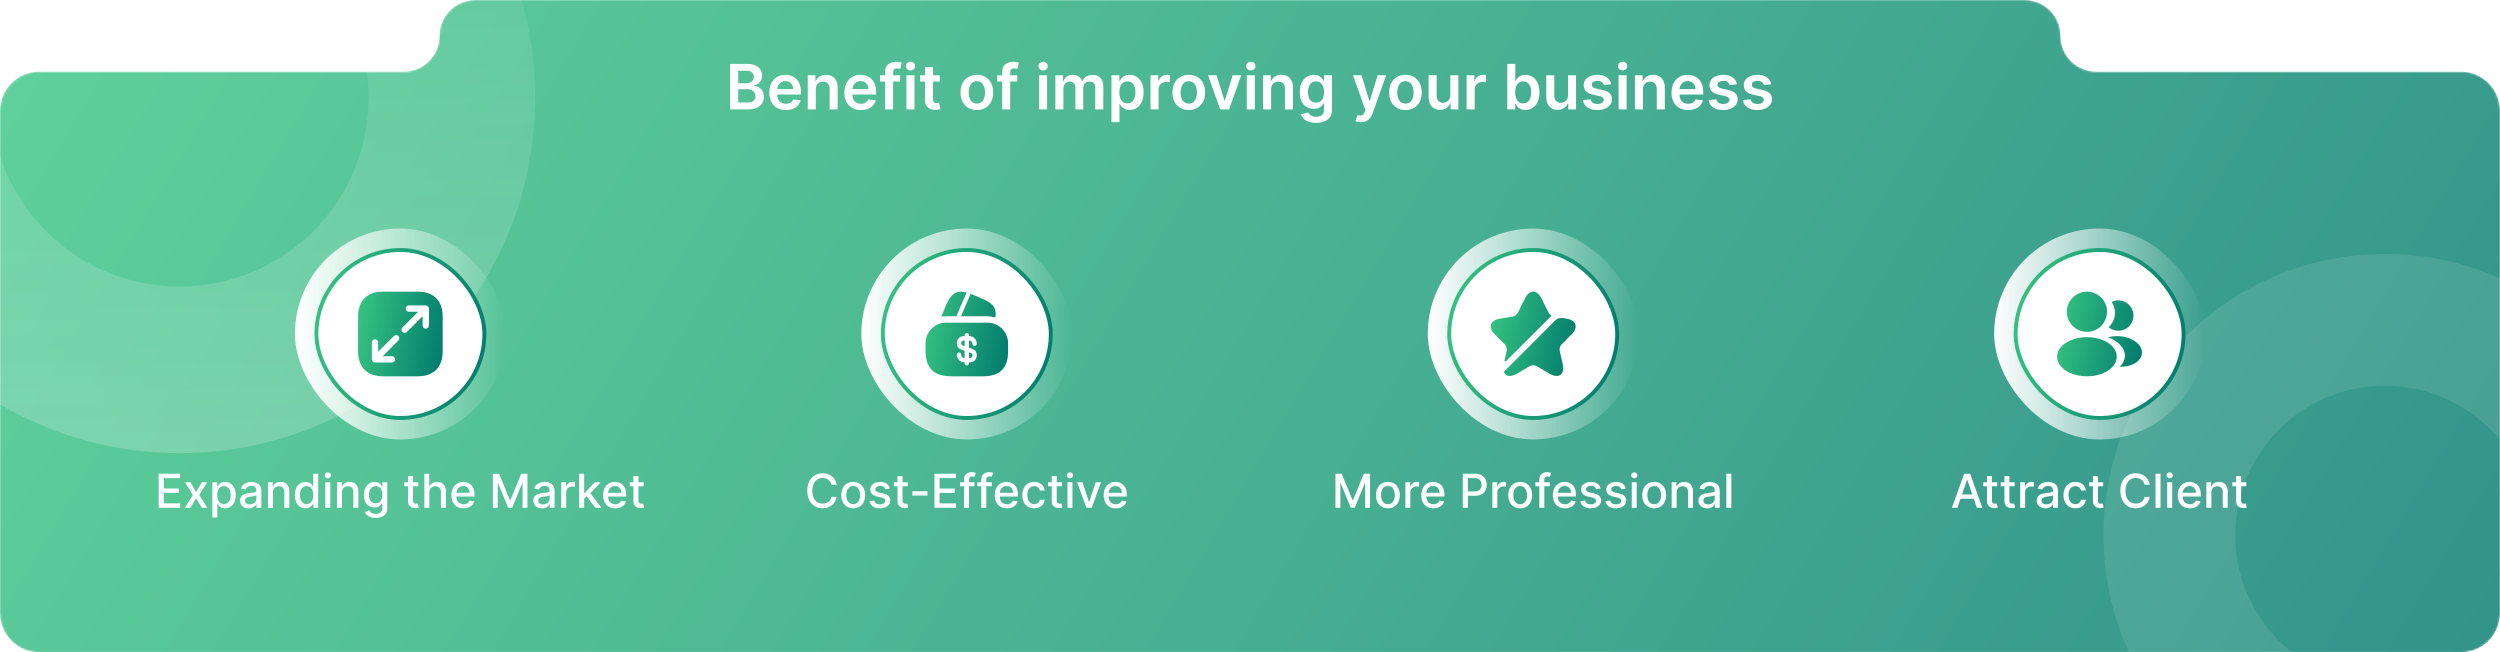 <svg width="1280" height="334" viewBox="0 0 1280 334" fill="none" xmlns="http://www.w3.org/2000/svg">
<mask id="mask0_150_920" style="mask-type:alpha" maskUnits="userSpaceOnUse" x="0" y="0" width="1280" height="334">
<path fill-rule="evenodd" clip-rule="evenodd" d="M1055 18.335C1055 8.209 1046.79 0 1036.66 0H243.335C233.209 0 225 8.209 225 18.335C225 28.462 216.791 36.671 206.665 36.671H20C8.954 36.671 0 45.625 0 56.671V314C0 325.046 8.954 334 20 334H1260C1271.05 334 1280 325.046 1280 314V56.671C1280 45.625 1271.05 36.671 1260 36.671H1073.34C1063.21 36.671 1055 28.462 1055 18.335Z" fill="url(#paint0_linear_150_920)"/>
</mask>
<g mask="url(#mask0_150_920)">
<g filter="url(#filter0_b_150_920)">
<path fill-rule="evenodd" clip-rule="evenodd" d="M1055 18.335C1055 8.209 1046.79 0 1036.66 0H243.335C233.209 0 225 8.209 225 18.335C225 28.462 216.791 36.671 206.665 36.671H20C8.954 36.671 0 45.625 0 56.671V314C0 325.046 8.954 334 20 334H1260C1271.05 334 1280 325.046 1280 314V56.671C1280 45.625 1271.05 36.671 1260 36.671H1073.34C1063.21 36.671 1055 28.462 1055 18.335Z" fill="url(#paint1_linear_150_920)" fill-opacity="0.8"/>
</g>
<path opacity="0.1" d="M1365 274C1365 353.529 1300.53 418 1221 418C1141.47 418 1077 353.529 1077 274C1077 194.471 1141.47 130 1221 130C1300.53 130 1365 194.471 1365 274ZM1144.47 274C1144.47 316.265 1178.74 350.527 1221 350.527C1263.26 350.527 1297.53 316.265 1297.53 274C1297.53 231.735 1263.26 197.473 1221 197.473C1178.74 197.473 1144.47 231.735 1144.47 274Z" fill="white"/>
<path opacity="0.2" d="M274 50C274 -50.516 192.516 -132 92 -132C-8.516 -132 -90 -50.516 -90 50C-90 150.516 -8.516 232 92 232C192.516 232 274 150.516 274 50ZM-4.722 50C-4.722 -3.418 38.582 -46.722 92 -46.722C145.418 -46.722 188.722 -3.418 188.722 50C188.722 103.418 145.418 146.722 92 146.722C38.582 146.722 -4.722 103.418 -4.722 50Z" fill="url(#paint2_linear_150_920)"/>
<rect x="151" y="117" width="108" height="108" rx="54" fill="url(#paint3_linear_150_920)"/>
<rect x="162" y="128" width="86" height="86" rx="43" fill="white"/>
<rect x="162" y="128" width="86" height="86" rx="43" stroke="url(#paint4_linear_150_920)" stroke-width="2"/>
<path d="M214.078 149.333H195.922C188.035 149.333 183.333 154.035 183.333 161.922V180.057C183.333 187.965 188.035 192.667 195.922 192.667H214.057C221.943 192.667 226.645 187.965 226.645 180.078V161.922C226.667 154.035 221.965 149.333 214.078 149.333ZM203.982 174.315L195.922 182.375H200.667C201.555 182.375 202.292 183.112 202.292 184C202.292 184.888 201.555 185.625 200.667 185.625H192C191.783 185.625 191.567 185.582 191.372 185.495C190.982 185.322 190.657 185.018 190.483 184.607C190.418 184.412 190.375 184.217 190.375 184V175.333C190.375 174.445 191.112 173.708 192 173.708C192.888 173.708 193.625 174.445 193.625 175.333V180.078L201.685 172.018C202.313 171.39 203.353 171.39 203.982 172.018C204.61 172.647 204.61 173.687 203.982 174.315ZM219.625 166.667C219.625 167.555 218.888 168.292 218 168.292C217.112 168.292 216.375 167.555 216.375 166.667V161.922L208.315 169.982C207.99 170.307 207.578 170.458 207.167 170.458C206.755 170.458 206.343 170.307 206.018 169.982C205.39 169.353 205.39 168.313 206.018 167.685L214.078 159.625H209.333C208.445 159.625 207.708 158.888 207.708 158C207.708 157.112 208.445 156.375 209.333 156.375H218C218.217 156.375 218.412 156.418 218.628 156.505C219.019 156.678 219.343 156.982 219.517 157.393C219.582 157.588 219.625 157.783 219.625 158V166.667Z" fill="url(#paint5_linear_150_920)"/>
<path d="M81.246 260V242.545H92.189V244.812H83.879V250.131H91.618V252.389H83.879V257.733H92.291V260H81.246ZM97.513 246.909L100.403 252.006L103.317 246.909H106.104L102.022 253.455L106.138 260H103.352L100.403 255.108L97.462 260H94.667L98.741 253.455L94.718 246.909H97.513ZM108.721 264.909V246.909H111.21V249.031H111.423C111.57 248.759 111.783 248.443 112.062 248.085C112.34 247.727 112.727 247.415 113.221 247.148C113.715 246.875 114.369 246.739 115.181 246.739C116.238 246.739 117.181 247.006 118.011 247.54C118.84 248.074 119.491 248.844 119.962 249.849C120.44 250.855 120.678 252.065 120.678 253.48C120.678 254.895 120.442 256.108 119.971 257.119C119.499 258.125 118.852 258.901 118.028 259.446C117.204 259.986 116.263 260.256 115.207 260.256C114.411 260.256 113.761 260.122 113.255 259.855C112.755 259.588 112.363 259.276 112.079 258.918C111.795 258.56 111.576 258.241 111.423 257.963H111.269V264.909H108.721ZM111.218 253.455C111.218 254.375 111.352 255.182 111.619 255.875C111.886 256.568 112.272 257.111 112.778 257.503C113.283 257.889 113.903 258.082 114.636 258.082C115.397 258.082 116.033 257.881 116.545 257.477C117.056 257.068 117.442 256.514 117.704 255.815C117.971 255.116 118.104 254.33 118.104 253.455C118.104 252.591 117.974 251.815 117.712 251.128C117.457 250.44 117.07 249.898 116.553 249.5C116.042 249.102 115.403 248.903 114.636 248.903C113.897 248.903 113.272 249.094 112.761 249.474C112.255 249.855 111.871 250.386 111.61 251.068C111.349 251.75 111.218 252.545 111.218 253.455ZM127.343 260.29C126.513 260.29 125.763 260.136 125.093 259.83C124.423 259.517 123.891 259.065 123.499 258.474C123.113 257.884 122.92 257.159 122.92 256.301C122.92 255.562 123.062 254.955 123.346 254.477C123.63 254 124.013 253.622 124.496 253.344C124.979 253.065 125.519 252.855 126.116 252.713C126.712 252.571 127.32 252.463 127.94 252.389C128.724 252.298 129.36 252.224 129.849 252.168C130.337 252.105 130.692 252.006 130.914 251.869C131.136 251.733 131.246 251.511 131.246 251.205V251.145C131.246 250.401 131.036 249.824 130.616 249.415C130.201 249.006 129.582 248.801 128.758 248.801C127.9 248.801 127.224 248.991 126.729 249.372C126.241 249.747 125.903 250.165 125.715 250.625L123.32 250.08C123.604 249.284 124.019 248.642 124.565 248.153C125.116 247.659 125.749 247.301 126.465 247.08C127.181 246.852 127.934 246.739 128.724 246.739C129.246 246.739 129.8 246.801 130.386 246.926C130.977 247.045 131.528 247.267 132.039 247.591C132.556 247.915 132.979 248.378 133.309 248.98C133.638 249.577 133.803 250.352 133.803 251.307V260H131.315V258.21H131.212C131.048 258.54 130.8 258.864 130.471 259.182C130.141 259.5 129.718 259.764 129.201 259.974C128.684 260.185 128.065 260.29 127.343 260.29ZM127.897 258.244C128.602 258.244 129.204 258.105 129.704 257.827C130.21 257.548 130.593 257.185 130.854 256.736C131.121 256.281 131.255 255.795 131.255 255.278V253.591C131.164 253.682 130.988 253.767 130.727 253.847C130.471 253.92 130.178 253.986 129.849 254.043C129.519 254.094 129.198 254.142 128.886 254.188C128.573 254.227 128.312 254.261 128.102 254.29C127.607 254.352 127.156 254.457 126.746 254.605C126.343 254.753 126.019 254.966 125.775 255.244C125.536 255.517 125.417 255.881 125.417 256.335C125.417 256.966 125.65 257.443 126.116 257.767C126.582 258.085 127.175 258.244 127.897 258.244ZM139.746 252.227V260H137.197V246.909H139.643V249.04H139.805C140.107 248.347 140.578 247.79 141.22 247.369C141.868 246.949 142.683 246.739 143.666 246.739C144.558 246.739 145.339 246.926 146.01 247.301C146.68 247.67 147.2 248.222 147.57 248.955C147.939 249.687 148.124 250.594 148.124 251.673V260H145.575V251.98C145.575 251.031 145.328 250.29 144.834 249.756C144.339 249.216 143.661 248.946 142.797 248.946C142.206 248.946 141.68 249.074 141.22 249.33C140.766 249.585 140.405 249.96 140.138 250.455C139.876 250.943 139.746 251.534 139.746 252.227ZM156.442 260.256C155.385 260.256 154.442 259.986 153.612 259.446C152.788 258.901 152.141 258.125 151.669 257.119C151.203 256.108 150.97 254.895 150.97 253.48C150.97 252.065 151.206 250.855 151.678 249.849C152.155 248.844 152.808 248.074 153.638 247.54C154.467 247.006 155.408 246.739 156.459 246.739C157.271 246.739 157.925 246.875 158.419 247.148C158.919 247.415 159.305 247.727 159.578 248.085C159.857 248.443 160.072 248.759 160.226 249.031H160.379V242.545H162.928V260H160.439V257.963H160.226C160.072 258.241 159.851 258.56 159.561 258.918C159.277 259.276 158.885 259.588 158.385 259.855C157.885 260.122 157.237 260.256 156.442 260.256ZM157.004 258.082C157.737 258.082 158.357 257.889 158.862 257.503C159.374 257.111 159.76 256.568 160.021 255.875C160.288 255.182 160.422 254.375 160.422 253.455C160.422 252.545 160.291 251.75 160.03 251.068C159.768 250.386 159.385 249.855 158.879 249.474C158.374 249.094 157.749 248.903 157.004 248.903C156.237 248.903 155.598 249.102 155.087 249.5C154.575 249.898 154.189 250.44 153.928 251.128C153.672 251.815 153.544 252.591 153.544 253.455C153.544 254.33 153.675 255.116 153.936 255.815C154.197 256.514 154.584 257.068 155.095 257.477C155.612 257.881 156.249 258.082 157.004 258.082ZM166.565 260V246.909H169.113V260H166.565ZM167.852 244.889C167.408 244.889 167.028 244.741 166.71 244.446C166.397 244.145 166.241 243.787 166.241 243.372C166.241 242.952 166.397 242.594 166.71 242.298C167.028 241.997 167.408 241.847 167.852 241.847C168.295 241.847 168.673 241.997 168.985 242.298C169.303 242.594 169.462 242.952 169.462 243.372C169.462 243.787 169.303 244.145 168.985 244.446C168.673 244.741 168.295 244.889 167.852 244.889ZM175.089 252.227V260H172.541V246.909H174.987V249.04H175.149C175.45 248.347 175.922 247.79 176.564 247.369C177.212 246.949 178.027 246.739 179.01 246.739C179.902 246.739 180.683 246.926 181.354 247.301C182.024 247.67 182.544 248.222 182.913 248.955C183.283 249.687 183.467 250.594 183.467 251.673V260H180.919V251.98C180.919 251.031 180.672 250.29 180.178 249.756C179.683 249.216 179.004 248.946 178.141 248.946C177.55 248.946 177.024 249.074 176.564 249.33C176.109 249.585 175.749 249.96 175.482 250.455C175.22 250.943 175.089 251.534 175.089 252.227ZM192.374 265.182C191.334 265.182 190.439 265.045 189.689 264.773C188.945 264.5 188.337 264.139 187.865 263.69C187.393 263.241 187.041 262.75 186.808 262.216L188.999 261.312C189.152 261.562 189.357 261.827 189.612 262.105C189.874 262.389 190.226 262.631 190.669 262.83C191.118 263.028 191.695 263.128 192.399 263.128C193.365 263.128 194.163 262.892 194.794 262.42C195.425 261.955 195.74 261.21 195.74 260.188V257.614H195.578C195.425 257.892 195.203 258.202 194.913 258.543C194.629 258.884 194.237 259.179 193.737 259.429C193.237 259.679 192.587 259.804 191.786 259.804C190.751 259.804 189.82 259.562 188.99 259.08C188.166 258.591 187.513 257.872 187.03 256.923C186.553 255.969 186.314 254.795 186.314 253.403C186.314 252.011 186.55 250.818 187.021 249.824C187.499 248.83 188.152 248.068 188.982 247.54C189.811 247.006 190.751 246.739 191.803 246.739C192.615 246.739 193.271 246.875 193.771 247.148C194.271 247.415 194.661 247.727 194.939 248.085C195.223 248.443 195.442 248.759 195.595 249.031H195.783V246.909H198.28V260.29C198.28 261.415 198.018 262.338 197.496 263.06C196.973 263.781 196.266 264.315 195.374 264.662C194.487 265.009 193.487 265.182 192.374 265.182ZM192.348 257.69C193.081 257.69 193.7 257.52 194.206 257.179C194.717 256.832 195.104 256.338 195.365 255.696C195.632 255.048 195.766 254.273 195.766 253.369C195.766 252.489 195.635 251.713 195.374 251.043C195.112 250.372 194.729 249.849 194.223 249.474C193.717 249.094 193.092 248.903 192.348 248.903C191.581 248.903 190.942 249.102 190.43 249.5C189.919 249.892 189.533 250.426 189.271 251.102C189.016 251.778 188.888 252.534 188.888 253.369C188.888 254.227 189.018 254.98 189.28 255.628C189.541 256.276 189.928 256.781 190.439 257.145C190.956 257.509 191.592 257.69 192.348 257.69ZM214.16 246.909V248.955H207.009V246.909H214.16ZM208.927 243.773H211.475V256.156C211.475 256.651 211.549 257.023 211.697 257.273C211.844 257.517 212.035 257.685 212.268 257.776C212.506 257.861 212.765 257.903 213.043 257.903C213.248 257.903 213.427 257.889 213.58 257.861C213.734 257.832 213.853 257.81 213.938 257.793L214.398 259.898C214.251 259.955 214.04 260.011 213.768 260.068C213.495 260.131 213.154 260.165 212.745 260.17C212.075 260.182 211.45 260.062 210.87 259.812C210.29 259.562 209.822 259.176 209.464 258.653C209.106 258.131 208.927 257.474 208.927 256.685V243.773ZM219.808 252.227V260H217.26V242.545H219.774V249.04H219.936C220.243 248.335 220.712 247.776 221.342 247.361C221.973 246.946 222.797 246.739 223.814 246.739C224.712 246.739 225.496 246.923 226.166 247.293C226.842 247.662 227.365 248.213 227.734 248.946C228.109 249.673 228.297 250.582 228.297 251.673V260H225.749V251.98C225.749 251.02 225.501 250.276 225.007 249.747C224.513 249.213 223.825 248.946 222.945 248.946C222.342 248.946 221.803 249.074 221.325 249.33C220.854 249.585 220.482 249.96 220.209 250.455C219.942 250.943 219.808 251.534 219.808 252.227ZM237.339 260.264C236.05 260.264 234.939 259.989 234.007 259.438C233.081 258.881 232.365 258.099 231.859 257.094C231.359 256.082 231.109 254.898 231.109 253.54C231.109 252.199 231.359 251.017 231.859 249.994C232.365 248.972 233.07 248.173 233.973 247.599C234.882 247.026 235.945 246.739 237.161 246.739C237.899 246.739 238.615 246.861 239.308 247.105C240.001 247.349 240.624 247.733 241.175 248.256C241.726 248.778 242.161 249.457 242.479 250.293C242.797 251.122 242.956 252.131 242.956 253.318V254.222H232.55V252.312H240.459C240.459 251.642 240.322 251.048 240.05 250.531C239.777 250.009 239.393 249.597 238.899 249.295C238.411 248.994 237.837 248.844 237.178 248.844C236.462 248.844 235.837 249.02 235.303 249.372C234.774 249.719 234.365 250.173 234.075 250.736C233.791 251.293 233.649 251.898 233.649 252.551V254.043C233.649 254.918 233.803 255.662 234.109 256.276C234.422 256.889 234.857 257.358 235.413 257.682C235.97 258 236.621 258.159 237.365 258.159C237.848 258.159 238.288 258.091 238.686 257.955C239.084 257.812 239.428 257.602 239.717 257.324C240.007 257.045 240.229 256.702 240.382 256.293L242.794 256.727C242.601 257.437 242.254 258.06 241.754 258.594C241.26 259.122 240.638 259.534 239.888 259.83C239.143 260.119 238.294 260.264 237.339 260.264ZM252.339 242.545H255.536L261.092 256.114H261.297L266.854 242.545H270.05V260H267.544V247.369H267.382L262.234 259.974H260.155L255.007 247.361H254.845V260H252.339V242.545ZM277.484 260.29C276.654 260.29 275.904 260.136 275.234 259.83C274.563 259.517 274.032 259.065 273.64 258.474C273.254 257.884 273.06 257.159 273.06 256.301C273.06 255.562 273.202 254.955 273.487 254.477C273.771 254 274.154 253.622 274.637 253.344C275.12 253.065 275.66 252.855 276.256 252.713C276.853 252.571 277.461 252.463 278.08 252.389C278.864 252.298 279.501 252.224 279.989 252.168C280.478 252.105 280.833 252.006 281.055 251.869C281.276 251.733 281.387 251.511 281.387 251.205V251.145C281.387 250.401 281.177 249.824 280.756 249.415C280.342 249.006 279.722 248.801 278.898 248.801C278.04 248.801 277.364 248.991 276.87 249.372C276.381 249.747 276.043 250.165 275.856 250.625L273.461 250.08C273.745 249.284 274.16 248.642 274.705 248.153C275.256 247.659 275.89 247.301 276.606 247.08C277.322 246.852 278.075 246.739 278.864 246.739C279.387 246.739 279.941 246.801 280.526 246.926C281.117 247.045 281.668 247.267 282.18 247.591C282.697 247.915 283.12 248.378 283.45 248.98C283.779 249.577 283.944 250.352 283.944 251.307V260H281.455V258.21H281.353C281.188 258.54 280.941 258.864 280.612 259.182C280.282 259.5 279.859 259.764 279.342 259.974C278.825 260.185 278.205 260.29 277.484 260.29ZM278.038 258.244C278.742 258.244 279.344 258.105 279.844 257.827C280.35 257.548 280.734 257.185 280.995 256.736C281.262 256.281 281.396 255.795 281.396 255.278V253.591C281.305 253.682 281.129 253.767 280.867 253.847C280.612 253.92 280.319 253.986 279.989 254.043C279.66 254.094 279.339 254.142 279.026 254.188C278.714 254.227 278.452 254.261 278.242 254.29C277.748 254.352 277.296 254.457 276.887 254.605C276.484 254.753 276.16 254.966 275.915 255.244C275.677 255.517 275.558 255.881 275.558 256.335C275.558 256.966 275.79 257.443 276.256 257.767C276.722 258.085 277.316 258.244 278.038 258.244ZM287.338 260V246.909H289.801V248.989H289.938C290.176 248.284 290.597 247.73 291.199 247.327C291.807 246.918 292.494 246.713 293.261 246.713C293.42 246.713 293.608 246.719 293.824 246.73C294.045 246.741 294.219 246.756 294.344 246.773V249.21C294.241 249.182 294.06 249.151 293.798 249.116C293.537 249.077 293.276 249.057 293.014 249.057C292.412 249.057 291.875 249.185 291.403 249.44C290.938 249.69 290.568 250.04 290.295 250.489C290.023 250.932 289.886 251.437 289.886 252.006V260H287.338ZM298.893 255.56L298.876 252.449H299.319L304.535 246.909H307.586L301.637 253.216H301.237L298.893 255.56ZM296.549 260V242.545H299.097V260H296.549ZM304.816 260L300.129 253.778L301.884 251.997L307.944 260H304.816ZM315.011 260.264C313.722 260.264 312.611 259.989 311.679 259.438C310.753 258.881 310.037 258.099 309.531 257.094C309.031 256.082 308.781 254.898 308.781 253.54C308.781 252.199 309.031 251.017 309.531 249.994C310.037 248.972 310.741 248.173 311.645 247.599C312.554 247.026 313.616 246.739 314.832 246.739C315.571 246.739 316.287 246.861 316.98 247.105C317.673 247.349 318.295 247.733 318.847 248.256C319.398 248.778 319.832 249.457 320.151 250.293C320.469 251.122 320.628 252.131 320.628 253.318V254.222H310.222V252.312H318.131C318.131 251.642 317.994 251.048 317.722 250.531C317.449 250.009 317.065 249.597 316.571 249.295C316.082 248.994 315.509 248.844 314.849 248.844C314.134 248.844 313.509 249.02 312.974 249.372C312.446 249.719 312.037 250.173 311.747 250.736C311.463 251.293 311.321 251.898 311.321 252.551V254.043C311.321 254.918 311.474 255.662 311.781 256.276C312.094 256.889 312.528 257.358 313.085 257.682C313.642 258 314.293 258.159 315.037 258.159C315.52 258.159 315.96 258.091 316.358 257.955C316.756 257.812 317.099 257.602 317.389 257.324C317.679 257.045 317.901 256.702 318.054 256.293L320.466 256.727C320.273 257.437 319.926 258.06 319.426 258.594C318.932 259.122 318.31 259.534 317.56 259.83C316.815 260.119 315.966 260.264 315.011 260.264ZM329.566 246.909V248.955H322.415V246.909H329.566ZM324.333 243.773H326.881V256.156C326.881 256.651 326.955 257.023 327.103 257.273C327.251 257.517 327.441 257.685 327.674 257.776C327.913 257.861 328.171 257.903 328.45 257.903C328.654 257.903 328.833 257.889 328.987 257.861C329.14 257.832 329.259 257.81 329.344 257.793L329.805 259.898C329.657 259.955 329.447 260.011 329.174 260.068C328.901 260.131 328.56 260.165 328.151 260.17C327.481 260.182 326.856 260.062 326.276 259.812C325.697 259.562 325.228 259.176 324.87 258.653C324.512 258.131 324.333 257.474 324.333 256.685V243.773Z" fill="white"/>
<rect x="441" y="117" width="108" height="108" rx="54" fill="url(#paint6_linear_150_920)"/>
<rect x="452" y="128" width="86" height="86" rx="43" fill="white"/>
<rect x="452" y="128" width="86" height="86" rx="43" stroke="url(#paint7_linear_150_920)" stroke-width="2"/>
<path d="M494.87 149.788L489.649 161.943H484.427C483.56 161.943 482.715 162.008 481.892 162.182L484.059 156.982L484.145 156.787L484.275 156.44C484.34 156.288 484.384 156.158 484.449 156.05C486.962 150.222 489.779 148.402 494.87 149.788Z" fill="url(#paint8_linear_150_920)"/>
<path d="M509.582 162.528L509.539 162.507C508.239 162.138 506.917 161.943 505.574 161.943H492.01L496.885 150.612L496.95 150.46C497.254 150.568 497.579 150.72 497.904 150.828L502.692 152.843C505.357 153.948 507.22 155.097 508.369 156.483C508.564 156.743 508.737 156.982 508.91 157.263C509.105 157.567 509.257 157.87 509.344 158.195C509.43 158.39 509.495 158.563 509.539 158.758C509.864 159.863 509.885 161.12 509.582 162.528Z" fill="url(#paint9_linear_150_920)"/>
<path d="M496.127 183.263H496.669C497.319 183.263 497.86 182.678 497.86 181.963C497.86 181.053 497.6 180.923 497.037 180.707L496.127 180.382V183.263Z" fill="url(#paint10_linear_150_920)"/>
<path d="M508.629 165.627C507.654 165.345 506.635 165.193 505.574 165.193H484.427C482.954 165.193 481.567 165.475 480.267 166.038C476.497 167.663 473.854 171.412 473.854 175.767V179.992C473.854 180.512 473.897 181.01 473.962 181.53C474.439 188.42 478.122 192.103 485.012 192.558C485.51 192.623 486.009 192.667 486.55 192.667H503.45C511.467 192.667 515.692 188.853 516.104 181.27C516.125 180.858 516.147 180.425 516.147 179.992V175.767C516.147 170.978 512.962 166.948 508.629 165.627ZM497.774 178.583C498.77 178.93 500.114 179.667 500.114 181.963C500.114 183.935 498.575 185.517 496.669 185.517H496.127V185.993C496.127 186.622 495.629 187.12 495 187.12C494.372 187.12 493.874 186.622 493.874 185.993V185.517H493.679C491.599 185.517 489.887 183.762 489.887 181.595C489.887 180.967 490.385 180.468 491.014 180.468C491.642 180.468 492.14 180.967 492.14 181.595C492.14 182.505 492.834 183.263 493.679 183.263H493.874V179.602L492.227 179.017C491.23 178.67 489.887 177.933 489.887 175.637C489.887 173.665 491.425 172.083 493.332 172.083H493.874V171.607C493.874 170.978 494.372 170.48 495 170.48C495.629 170.48 496.127 170.978 496.127 171.607V172.083H496.322C498.402 172.083 500.114 173.838 500.114 176.005C500.114 176.633 499.615 177.132 498.987 177.132C498.359 177.132 497.86 176.633 497.86 176.005C497.86 175.095 497.167 174.337 496.322 174.337H496.127V177.998L497.774 178.583Z" fill="url(#paint11_linear_150_920)"/>
<path d="M492.14 175.637C492.14 176.547 492.4 176.677 492.964 176.893L493.874 177.218V174.337H493.332C492.66 174.337 492.14 174.922 492.14 175.637Z" fill="url(#paint12_linear_150_920)"/>
<path d="M428.376 248.222H425.717C425.614 247.653 425.424 247.153 425.146 246.722C424.867 246.29 424.526 245.923 424.123 245.622C423.719 245.321 423.268 245.094 422.768 244.94C422.273 244.787 421.748 244.71 421.191 244.71C420.185 244.71 419.285 244.963 418.489 245.469C417.7 245.974 417.075 246.716 416.614 247.693C416.16 248.67 415.933 249.864 415.933 251.273C415.933 252.693 416.16 253.892 416.614 254.869C417.075 255.847 417.702 256.585 418.498 257.085C419.293 257.585 420.188 257.835 421.183 257.835C421.734 257.835 422.256 257.761 422.751 257.614C423.251 257.46 423.702 257.236 424.106 256.94C424.509 256.645 424.85 256.284 425.129 255.858C425.413 255.426 425.609 254.932 425.717 254.375L428.376 254.384C428.234 255.241 427.958 256.031 427.549 256.753C427.146 257.469 426.626 258.088 425.989 258.611C425.359 259.128 424.637 259.528 423.825 259.812C423.012 260.097 422.126 260.239 421.165 260.239C419.654 260.239 418.308 259.881 417.126 259.165C415.944 258.443 415.012 257.412 414.33 256.071C413.654 254.73 413.316 253.131 413.316 251.273C413.316 249.409 413.657 247.81 414.339 246.474C415.021 245.134 415.952 244.105 417.134 243.389C418.316 242.668 419.66 242.307 421.165 242.307C422.092 242.307 422.955 242.44 423.756 242.707C424.563 242.969 425.288 243.355 425.93 243.866C426.572 244.372 427.103 244.991 427.523 245.724C427.944 246.452 428.228 247.284 428.376 248.222ZM436.837 260.264C435.609 260.264 434.538 259.983 433.624 259.42C432.709 258.858 431.999 258.071 431.493 257.06C430.987 256.048 430.734 254.866 430.734 253.514C430.734 252.156 430.987 250.969 431.493 249.952C431.999 248.935 432.709 248.145 433.624 247.582C434.538 247.02 435.609 246.739 436.837 246.739C438.064 246.739 439.135 247.02 440.05 247.582C440.964 248.145 441.675 248.935 442.18 249.952C442.686 250.969 442.939 252.156 442.939 253.514C442.939 254.866 442.686 256.048 442.18 257.06C441.675 258.071 440.964 258.858 440.05 259.42C439.135 259.983 438.064 260.264 436.837 260.264ZM436.845 258.125C437.641 258.125 438.3 257.915 438.822 257.494C439.345 257.074 439.732 256.514 439.982 255.815C440.237 255.116 440.365 254.347 440.365 253.506C440.365 252.67 440.237 251.903 439.982 251.205C439.732 250.5 439.345 249.935 438.822 249.509C438.3 249.082 437.641 248.869 436.845 248.869C436.044 248.869 435.379 249.082 434.851 249.509C434.328 249.935 433.939 250.5 433.683 251.205C433.433 251.903 433.308 252.67 433.308 253.506C433.308 254.347 433.433 255.116 433.683 255.815C433.939 256.514 434.328 257.074 434.851 257.494C435.379 257.915 436.044 258.125 436.845 258.125ZM455.593 250.105L453.283 250.514C453.187 250.219 453.033 249.937 452.823 249.67C452.619 249.403 452.34 249.185 451.988 249.014C451.636 248.844 451.195 248.759 450.667 248.759C449.945 248.759 449.343 248.92 448.86 249.244C448.377 249.562 448.136 249.974 448.136 250.48C448.136 250.918 448.298 251.27 448.621 251.537C448.945 251.804 449.468 252.023 450.19 252.193L452.269 252.67C453.474 252.949 454.371 253.378 454.962 253.957C455.553 254.537 455.849 255.29 455.849 256.216C455.849 257 455.621 257.699 455.167 258.312C454.718 258.92 454.09 259.398 453.283 259.744C452.482 260.091 451.553 260.264 450.496 260.264C449.031 260.264 447.835 259.952 446.908 259.327C445.982 258.696 445.414 257.801 445.204 256.642L447.667 256.267C447.82 256.909 448.136 257.395 448.613 257.724C449.09 258.048 449.712 258.21 450.479 258.21C451.315 258.21 451.982 258.037 452.482 257.69C452.982 257.338 453.232 256.909 453.232 256.403C453.232 255.994 453.079 255.651 452.772 255.372C452.471 255.094 452.008 254.884 451.383 254.741L449.167 254.256C447.945 253.977 447.042 253.534 446.457 252.926C445.877 252.318 445.587 251.548 445.587 250.616C445.587 249.844 445.803 249.168 446.235 248.588C446.667 248.009 447.263 247.557 448.025 247.233C448.786 246.903 449.658 246.739 450.641 246.739C452.056 246.739 453.17 247.045 453.982 247.659C454.795 248.267 455.332 249.082 455.593 250.105ZM464.761 246.909V248.955H457.611V246.909H464.761ZM459.528 243.773H462.077V256.156C462.077 256.651 462.151 257.023 462.298 257.273C462.446 257.517 462.636 257.685 462.869 257.776C463.108 257.861 463.366 257.903 463.645 257.903C463.849 257.903 464.028 257.889 464.182 257.861C464.335 257.832 464.455 257.81 464.54 257.793L465 259.898C464.852 259.955 464.642 260.011 464.369 260.068C464.097 260.131 463.756 260.165 463.347 260.17C462.676 260.182 462.051 260.062 461.472 259.812C460.892 259.562 460.423 259.176 460.065 258.653C459.707 258.131 459.528 257.474 459.528 256.685V243.773ZM474.848 251.52V253.727H467.109V251.52H474.848ZM478.449 260V242.545H489.392V244.812H481.082V250.131H488.821V252.389H481.082V257.733H489.494V260H478.449ZM498.935 246.909V248.955H491.538V246.909H498.935ZM493.566 260V245.392C493.566 244.574 493.745 243.895 494.103 243.355C494.461 242.81 494.935 242.403 495.526 242.136C496.117 241.864 496.759 241.727 497.452 241.727C497.964 241.727 498.401 241.77 498.765 241.855C499.129 241.935 499.398 242.009 499.575 242.077L498.978 244.139C498.859 244.105 498.705 244.065 498.518 244.02C498.33 243.969 498.103 243.943 497.836 243.943C497.217 243.943 496.773 244.097 496.506 244.403C496.245 244.71 496.114 245.153 496.114 245.733V260H493.566ZM507.795 246.909V248.955H500.397V246.909H507.795ZM502.425 260V245.392C502.425 244.574 502.604 243.895 502.962 243.355C503.32 242.81 503.795 242.403 504.386 242.136C504.977 241.864 505.619 241.727 506.312 241.727C506.823 241.727 507.261 241.77 507.624 241.855C507.988 241.935 508.258 242.009 508.434 242.077L507.837 244.139C507.718 244.105 507.565 244.065 507.377 244.02C507.19 243.969 506.962 243.943 506.695 243.943C506.076 243.943 505.633 244.097 505.366 244.403C505.104 244.71 504.974 245.153 504.974 245.733V260H502.425ZM515.55 260.264C514.261 260.264 513.15 259.989 512.218 259.438C511.292 258.881 510.576 258.099 510.07 257.094C509.57 256.082 509.32 254.898 509.32 253.54C509.32 252.199 509.57 251.017 510.07 249.994C510.576 248.972 511.281 248.173 512.184 247.599C513.093 247.026 514.156 246.739 515.371 246.739C516.11 246.739 516.826 246.861 517.519 247.105C518.212 247.349 518.835 247.733 519.386 248.256C519.937 248.778 520.371 249.457 520.69 250.293C521.008 251.122 521.167 252.131 521.167 253.318V254.222H510.761V252.312H518.67C518.67 251.642 518.533 251.048 518.261 250.531C517.988 250.009 517.604 249.597 517.11 249.295C516.621 248.994 516.048 248.844 515.388 248.844C514.673 248.844 514.048 249.02 513.513 249.372C512.985 249.719 512.576 250.173 512.286 250.736C512.002 251.293 511.86 251.898 511.86 252.551V254.043C511.86 254.918 512.013 255.662 512.32 256.276C512.633 256.889 513.067 257.358 513.624 257.682C514.181 258 514.832 258.159 515.576 258.159C516.059 258.159 516.499 258.091 516.897 257.955C517.295 257.812 517.638 257.602 517.928 257.324C518.218 257.045 518.44 256.702 518.593 256.293L521.005 256.727C520.812 257.437 520.465 258.06 519.965 258.594C519.471 259.122 518.849 259.534 518.099 259.83C517.354 260.119 516.505 260.264 515.55 260.264ZM529.509 260.264C528.241 260.264 527.151 259.977 526.236 259.403C525.327 258.824 524.628 258.026 524.139 257.009C523.651 255.991 523.406 254.827 523.406 253.514C523.406 252.185 523.656 251.011 524.156 249.994C524.656 248.972 525.361 248.173 526.27 247.599C527.179 247.026 528.25 246.739 529.483 246.739C530.477 246.739 531.364 246.923 532.142 247.293C532.92 247.656 533.548 248.168 534.026 248.827C534.509 249.486 534.795 250.256 534.886 251.136H532.406C532.27 250.523 531.957 249.994 531.469 249.551C530.986 249.108 530.338 248.886 529.526 248.886C528.815 248.886 528.193 249.074 527.659 249.449C527.131 249.818 526.719 250.347 526.423 251.034C526.128 251.716 525.98 252.523 525.98 253.455C525.98 254.409 526.125 255.233 526.415 255.926C526.705 256.619 527.114 257.156 527.642 257.537C528.176 257.918 528.804 258.108 529.526 258.108C530.009 258.108 530.446 258.02 530.838 257.844C531.236 257.662 531.568 257.403 531.835 257.068C532.108 256.733 532.298 256.33 532.406 255.858H534.886C534.795 256.705 534.52 257.46 534.06 258.125C533.599 258.79 532.983 259.312 532.21 259.693C531.443 260.074 530.543 260.264 529.509 260.264ZM543.722 246.909V248.955H536.572V246.909H543.722ZM538.489 243.773H541.038V256.156C541.038 256.651 541.112 257.023 541.259 257.273C541.407 257.517 541.597 257.685 541.83 257.776C542.069 257.861 542.327 257.903 542.606 257.903C542.81 257.903 542.989 257.889 543.143 257.861C543.296 257.832 543.415 257.81 543.501 257.793L543.961 259.898C543.813 259.955 543.603 260.011 543.33 260.068C543.058 260.131 542.717 260.165 542.308 260.17C541.637 260.182 541.012 260.062 540.433 259.812C539.853 259.562 539.384 259.176 539.026 258.653C538.668 258.131 538.489 257.474 538.489 256.685V243.773ZM546.541 260V246.909H549.089V260H546.541ZM547.828 244.889C547.385 244.889 547.004 244.741 546.686 244.446C546.374 244.145 546.217 243.787 546.217 243.372C546.217 242.952 546.374 242.594 546.686 242.298C547.004 241.997 547.385 241.847 547.828 241.847C548.271 241.847 548.649 241.997 548.962 242.298C549.28 242.594 549.439 242.952 549.439 243.372C549.439 243.787 549.28 244.145 548.962 244.446C548.649 244.741 548.271 244.889 547.828 244.889ZM563.717 246.909L558.969 260H556.242L551.487 246.909H554.222L557.538 256.983H557.674L560.981 246.909H563.717ZM571.308 260.264C570.018 260.264 568.908 259.989 567.976 259.438C567.05 258.881 566.334 258.099 565.828 257.094C565.328 256.082 565.078 254.898 565.078 253.54C565.078 252.199 565.328 251.017 565.828 249.994C566.334 248.972 567.038 248.173 567.942 247.599C568.851 247.026 569.913 246.739 571.129 246.739C571.868 246.739 572.584 246.861 573.277 247.105C573.97 247.349 574.592 247.733 575.143 248.256C575.695 248.778 576.129 249.457 576.447 250.293C576.766 251.122 576.925 252.131 576.925 253.318V254.222H566.518V252.312H574.428C574.428 251.642 574.291 251.048 574.018 250.531C573.746 250.009 573.362 249.597 572.868 249.295C572.379 248.994 571.805 248.844 571.146 248.844C570.43 248.844 569.805 249.02 569.271 249.372C568.743 249.719 568.334 250.173 568.044 250.736C567.76 251.293 567.618 251.898 567.618 252.551V254.043C567.618 254.918 567.771 255.662 568.078 256.276C568.391 256.889 568.825 257.358 569.382 257.682C569.939 258 570.589 258.159 571.334 258.159C571.817 258.159 572.257 258.091 572.655 257.955C573.053 257.812 573.396 257.602 573.686 257.324C573.976 257.045 574.197 256.702 574.351 256.293L576.763 256.727C576.57 257.437 576.223 258.06 575.723 258.594C575.229 259.122 574.607 259.534 573.857 259.83C573.112 260.119 572.263 260.264 571.308 260.264Z" fill="white"/>
<rect x="731" y="117" width="108" height="108" rx="54" fill="url(#paint13_linear_150_920)"/>
<rect x="742" y="128" width="86" height="86" rx="43" fill="white"/>
<rect x="742" y="128" width="86" height="86" rx="43" stroke="url(#paint14_linear_150_920)" stroke-width="2"/>
<path d="M771.436 179.667C771.675 178.605 771.241 177.088 770.483 176.33L765.218 171.065C763.571 169.418 762.921 167.663 763.398 166.147C763.896 164.63 765.435 163.59 767.731 163.2L774.491 162.073C775.466 161.9 776.658 161.033 777.113 160.145L780.84 152.67C781.923 150.525 783.396 149.333 785 149.333C786.603 149.333 788.076 150.525 789.16 152.67L792.886 160.145C793.168 160.708 793.753 161.25 794.381 161.618L771.046 184.953C770.743 185.257 770.223 184.975 770.31 184.542L771.436 179.667Z" fill="url(#paint15_linear_150_920)"/>
<path d="M799.516 176.33C798.736 177.11 798.303 178.605 798.563 179.667L800.058 186.188C800.686 188.897 800.296 190.933 798.953 191.908C798.411 192.298 797.761 192.493 797.003 192.493C795.898 192.493 794.598 192.082 793.168 191.237L786.82 187.467C785.823 186.882 784.176 186.882 783.18 187.467L776.831 191.237C774.426 192.645 772.368 192.883 771.046 191.908C770.548 191.54 770.18 191.042 769.941 190.392L796.288 164.045C797.285 163.048 798.693 162.593 800.058 162.832L802.246 163.2C804.543 163.59 806.081 164.63 806.58 166.147C807.056 167.663 806.406 169.418 804.76 171.065L799.516 176.33Z" fill="url(#paint16_linear_150_920)"/>
<path d="M683.757 242.545H686.953L692.51 256.114H692.715L698.272 242.545H701.468V260H698.962V247.369H698.8L693.652 259.974H691.573L686.425 247.361H686.263V260H683.757V242.545ZM710.606 260.264C709.379 260.264 708.308 259.983 707.393 259.42C706.478 258.858 705.768 258.071 705.262 257.06C704.757 256.048 704.504 254.866 704.504 253.514C704.504 252.156 704.757 250.969 705.262 249.952C705.768 248.935 706.478 248.145 707.393 247.582C708.308 247.02 709.379 246.739 710.606 246.739C711.833 246.739 712.904 247.02 713.819 247.582C714.734 248.145 715.444 248.935 715.95 249.952C716.456 250.969 716.708 252.156 716.708 253.514C716.708 254.866 716.456 256.048 715.95 257.06C715.444 258.071 714.734 258.858 713.819 259.42C712.904 259.983 711.833 260.264 710.606 260.264ZM710.615 258.125C711.41 258.125 712.069 257.915 712.592 257.494C713.115 257.074 713.501 256.514 713.751 255.815C714.007 255.116 714.135 254.347 714.135 253.506C714.135 252.67 714.007 251.903 713.751 251.205C713.501 250.5 713.115 249.935 712.592 249.509C712.069 249.082 711.41 248.869 710.615 248.869C709.814 248.869 709.149 249.082 708.62 249.509C708.098 249.935 707.708 250.5 707.453 251.205C707.203 251.903 707.078 252.67 707.078 253.506C707.078 254.347 707.203 255.116 707.453 255.815C707.708 256.514 708.098 257.074 708.62 257.494C709.149 257.915 709.814 258.125 710.615 258.125ZM719.553 260V246.909H722.016V248.989H722.152C722.391 248.284 722.811 247.73 723.414 247.327C724.022 246.918 724.709 246.713 725.476 246.713C725.635 246.713 725.823 246.719 726.039 246.73C726.26 246.741 726.434 246.756 726.559 246.773V249.21C726.456 249.182 726.275 249.151 726.013 249.116C725.752 249.077 725.49 249.057 725.229 249.057C724.627 249.057 724.09 249.185 723.618 249.44C723.152 249.69 722.783 250.04 722.51 250.489C722.238 250.932 722.101 251.437 722.101 252.006V260H719.553ZM733.937 260.264C732.647 260.264 731.537 259.989 730.605 259.438C729.679 258.881 728.963 258.099 728.457 257.094C727.957 256.082 727.707 254.898 727.707 253.54C727.707 252.199 727.957 251.017 728.457 249.994C728.963 248.972 729.667 248.173 730.571 247.599C731.48 247.026 732.542 246.739 733.758 246.739C734.497 246.739 735.213 246.861 735.906 247.105C736.599 247.349 737.221 247.733 737.772 248.256C738.324 248.778 738.758 249.457 739.076 250.293C739.395 251.122 739.554 252.131 739.554 253.318V254.222H729.147V252.312H737.056C737.056 251.642 736.92 251.048 736.647 250.531C736.375 250.009 735.991 249.597 735.497 249.295C735.008 248.994 734.434 248.844 733.775 248.844C733.059 248.844 732.434 249.02 731.9 249.372C731.372 249.719 730.963 250.173 730.673 250.736C730.389 251.293 730.247 251.898 730.247 252.551V254.043C730.247 254.918 730.4 255.662 730.707 256.276C731.02 256.889 731.454 257.358 732.011 257.682C732.568 258 733.218 258.159 733.963 258.159C734.446 258.159 734.886 258.091 735.284 257.955C735.681 257.812 736.025 257.602 736.315 257.324C736.605 257.045 736.826 256.702 736.98 256.293L739.392 256.727C739.199 257.437 738.852 258.06 738.352 258.594C737.858 259.122 737.235 259.534 736.485 259.83C735.741 260.119 734.892 260.264 733.937 260.264ZM748.937 260V242.545H755.159C756.517 242.545 757.642 242.793 758.534 243.287C759.426 243.781 760.093 244.457 760.537 245.315C760.98 246.168 761.201 247.128 761.201 248.196C761.201 249.27 760.977 250.236 760.528 251.094C760.085 251.946 759.414 252.622 758.517 253.122C757.625 253.616 756.502 253.864 755.15 253.864H750.872V251.631H754.912C755.77 251.631 756.466 251.483 757 251.188C757.534 250.886 757.926 250.477 758.176 249.96C758.426 249.443 758.551 248.855 758.551 248.196C758.551 247.537 758.426 246.952 758.176 246.44C757.926 245.929 757.531 245.528 756.991 245.239C756.457 244.949 755.752 244.804 754.877 244.804H751.571V260H748.937ZM764.084 260V246.909H766.547V248.989H766.684C766.922 248.284 767.343 247.73 767.945 247.327C768.553 246.918 769.24 246.713 770.007 246.713C770.167 246.713 770.354 246.719 770.57 246.73C770.792 246.741 770.965 246.756 771.09 246.773V249.21C770.988 249.182 770.806 249.151 770.544 249.116C770.283 249.077 770.022 249.057 769.76 249.057C769.158 249.057 768.621 249.185 768.15 249.44C767.684 249.69 767.314 250.04 767.042 250.489C766.769 250.932 766.632 251.437 766.632 252.006V260H764.084ZM778.341 260.264C777.113 260.264 776.042 259.983 775.127 259.42C774.213 258.858 773.502 258.071 772.997 257.06C772.491 256.048 772.238 254.866 772.238 253.514C772.238 252.156 772.491 250.969 772.997 249.952C773.502 248.935 774.213 248.145 775.127 247.582C776.042 247.02 777.113 246.739 778.341 246.739C779.568 246.739 780.639 247.02 781.554 247.582C782.468 248.145 783.179 248.935 783.684 249.952C784.19 250.969 784.443 252.156 784.443 253.514C784.443 254.866 784.19 256.048 783.684 257.06C783.179 258.071 782.468 258.858 781.554 259.42C780.639 259.983 779.568 260.264 778.341 260.264ZM778.349 258.125C779.145 258.125 779.804 257.915 780.326 257.494C780.849 257.074 781.235 256.514 781.485 255.815C781.741 255.116 781.869 254.347 781.869 253.506C781.869 252.67 781.741 251.903 781.485 251.205C781.235 250.5 780.849 249.935 780.326 249.509C779.804 249.082 779.145 248.869 778.349 248.869C777.548 248.869 776.883 249.082 776.355 249.509C775.832 249.935 775.443 250.5 775.187 251.205C774.937 251.903 774.812 252.67 774.812 253.506C774.812 254.347 774.937 255.116 775.187 255.815C775.443 256.514 775.832 257.074 776.355 257.494C776.883 257.915 777.548 258.125 778.349 258.125ZM793.517 246.909V248.955H786.12V246.909H793.517ZM788.148 260V245.392C788.148 244.574 788.327 243.895 788.685 243.355C789.043 242.81 789.517 242.403 790.108 242.136C790.699 241.864 791.341 241.727 792.034 241.727C792.546 241.727 792.983 241.77 793.347 241.855C793.711 241.935 793.98 242.009 794.157 242.077L793.56 244.139C793.441 244.105 793.287 244.065 793.1 244.02C792.912 243.969 792.685 243.943 792.418 243.943C791.799 243.943 791.355 244.097 791.088 244.403C790.827 244.71 790.696 245.153 790.696 245.733V260H788.148ZM801.273 260.264C799.983 260.264 798.873 259.989 797.941 259.438C797.015 258.881 796.299 258.099 795.793 257.094C795.293 256.082 795.043 254.898 795.043 253.54C795.043 252.199 795.293 251.017 795.793 249.994C796.299 248.972 797.003 248.173 797.907 247.599C798.816 247.026 799.878 246.739 801.094 246.739C801.833 246.739 802.549 246.861 803.242 247.105C803.935 247.349 804.557 247.733 805.108 248.256C805.659 248.778 806.094 249.457 806.412 250.293C806.73 251.122 806.89 252.131 806.89 253.318V254.222H796.483V252.312H804.392C804.392 251.642 804.256 251.048 803.983 250.531C803.711 250.009 803.327 249.597 802.833 249.295C802.344 248.994 801.77 248.844 801.111 248.844C800.395 248.844 799.77 249.02 799.236 249.372C798.708 249.719 798.299 250.173 798.009 250.736C797.725 251.293 797.583 251.898 797.583 252.551V254.043C797.583 254.918 797.736 255.662 798.043 256.276C798.355 256.889 798.79 257.358 799.347 257.682C799.904 258 800.554 258.159 801.299 258.159C801.782 258.159 802.222 258.091 802.62 257.955C803.017 257.812 803.361 257.602 803.651 257.324C803.941 257.045 804.162 256.702 804.316 256.293L806.728 256.727C806.534 257.437 806.188 258.06 805.688 258.594C805.194 259.122 804.571 259.534 803.821 259.83C803.077 260.119 802.228 260.264 801.273 260.264ZM819.527 250.105L817.217 250.514C817.12 250.219 816.967 249.937 816.757 249.67C816.552 249.403 816.274 249.185 815.922 249.014C815.569 248.844 815.129 248.759 814.6 248.759C813.879 248.759 813.277 248.92 812.794 249.244C812.311 249.562 812.069 249.974 812.069 250.48C812.069 250.918 812.231 251.27 812.555 251.537C812.879 251.804 813.402 252.023 814.123 252.193L816.203 252.67C817.407 252.949 818.305 253.378 818.896 253.957C819.487 254.537 819.782 255.29 819.782 256.216C819.782 257 819.555 257.699 819.1 258.312C818.652 258.92 818.024 259.398 817.217 259.744C816.416 260.091 815.487 260.264 814.43 260.264C812.964 260.264 811.768 259.952 810.842 259.327C809.916 258.696 809.348 257.801 809.137 256.642L811.6 256.267C811.754 256.909 812.069 257.395 812.547 257.724C813.024 258.048 813.646 258.21 814.413 258.21C815.248 258.21 815.916 258.037 816.416 257.69C816.916 257.338 817.166 256.909 817.166 256.403C817.166 255.994 817.012 255.651 816.706 255.372C816.404 255.094 815.941 254.884 815.316 254.741L813.1 254.256C811.879 253.977 810.975 253.534 810.39 252.926C809.811 252.318 809.521 251.548 809.521 250.616C809.521 249.844 809.737 249.168 810.169 248.588C810.6 248.009 811.197 247.557 811.958 247.233C812.72 246.903 813.592 246.739 814.575 246.739C815.99 246.739 817.103 247.045 817.916 247.659C818.728 248.267 819.265 249.082 819.527 250.105ZM832.394 250.105L830.084 250.514C829.988 250.219 829.834 249.937 829.624 249.67C829.419 249.403 829.141 249.185 828.789 249.014C828.436 248.844 827.996 248.759 827.468 248.759C826.746 248.759 826.144 248.92 825.661 249.244C825.178 249.562 824.936 249.974 824.936 250.48C824.936 250.918 825.098 251.27 825.422 251.537C825.746 251.804 826.269 252.023 826.99 252.193L829.07 252.67C830.275 252.949 831.172 253.378 831.763 253.957C832.354 254.537 832.65 255.29 832.65 256.216C832.65 257 832.422 257.699 831.968 258.312C831.519 258.92 830.891 259.398 830.084 259.744C829.283 260.091 828.354 260.264 827.297 260.264C825.831 260.264 824.635 259.952 823.709 259.327C822.783 258.696 822.215 257.801 822.005 256.642L824.468 256.267C824.621 256.909 824.936 257.395 825.414 257.724C825.891 258.048 826.513 258.21 827.28 258.21C828.115 258.21 828.783 258.037 829.283 257.69C829.783 257.338 830.033 256.909 830.033 256.403C830.033 255.994 829.88 255.651 829.573 255.372C829.272 255.094 828.809 254.884 828.184 254.741L825.968 254.256C824.746 253.977 823.843 253.534 823.257 252.926C822.678 252.318 822.388 251.548 822.388 250.616C822.388 249.844 822.604 249.168 823.036 248.588C823.468 248.009 824.064 247.557 824.826 247.233C825.587 246.903 826.459 246.739 827.442 246.739C828.857 246.739 829.971 247.045 830.783 247.659C831.596 248.267 832.132 249.082 832.394 250.105ZM835.451 260V246.909H838V260H835.451ZM836.738 244.889C836.295 244.889 835.914 244.741 835.596 244.446C835.284 244.145 835.127 243.787 835.127 243.372C835.127 242.952 835.284 242.594 835.596 242.298C835.914 241.997 836.295 241.847 836.738 241.847C837.181 241.847 837.559 241.997 837.872 242.298C838.19 242.594 838.349 242.952 838.349 243.372C838.349 243.787 838.19 244.145 837.872 244.446C837.559 244.741 837.181 244.889 836.738 244.889ZM846.942 260.264C845.715 260.264 844.644 259.983 843.729 259.42C842.814 258.858 842.104 258.071 841.598 257.06C841.093 256.048 840.84 254.866 840.84 253.514C840.84 252.156 841.093 250.969 841.598 249.952C842.104 248.935 842.814 248.145 843.729 247.582C844.644 247.02 845.715 246.739 846.942 246.739C848.169 246.739 849.24 247.02 850.155 247.582C851.07 248.145 851.78 248.935 852.286 249.952C852.792 250.969 853.044 252.156 853.044 253.514C853.044 254.866 852.792 256.048 852.286 257.06C851.78 258.071 851.07 258.858 850.155 259.42C849.24 259.983 848.169 260.264 846.942 260.264ZM846.951 258.125C847.746 258.125 848.405 257.915 848.928 257.494C849.451 257.074 849.837 256.514 850.087 255.815C850.343 255.116 850.471 254.347 850.471 253.506C850.471 252.67 850.343 251.903 850.087 251.205C849.837 250.5 849.451 249.935 848.928 249.509C848.405 249.082 847.746 248.869 846.951 248.869C846.15 248.869 845.485 249.082 844.956 249.509C844.434 249.935 844.044 250.5 843.789 251.205C843.539 251.903 843.414 252.67 843.414 253.506C843.414 254.347 843.539 255.116 843.789 255.815C844.044 256.514 844.434 257.074 844.956 257.494C845.485 257.915 846.15 258.125 846.951 258.125ZM858.437 252.227V260H855.889V246.909H858.335V249.04H858.497C858.798 248.347 859.27 247.79 859.912 247.369C860.559 246.949 861.375 246.739 862.358 246.739C863.25 246.739 864.031 246.926 864.701 247.301C865.372 247.67 865.892 248.222 866.261 248.955C866.63 249.687 866.815 250.594 866.815 251.673V260H864.267V251.98C864.267 251.031 864.02 250.29 863.525 249.756C863.031 249.216 862.352 248.946 861.488 248.946C860.897 248.946 860.372 249.074 859.912 249.33C859.457 249.585 859.096 249.96 858.829 250.455C858.568 250.943 858.437 251.534 858.437 252.227ZM874.042 260.29C873.213 260.29 872.463 260.136 871.792 259.83C871.122 259.517 870.591 259.065 870.199 258.474C869.812 257.884 869.619 257.159 869.619 256.301C869.619 255.562 869.761 254.955 870.045 254.477C870.329 254 870.713 253.622 871.196 253.344C871.679 253.065 872.218 252.855 872.815 252.713C873.412 252.571 874.02 252.463 874.639 252.389C875.423 252.298 876.059 252.224 876.548 252.168C877.037 252.105 877.392 252.006 877.613 251.869C877.835 251.733 877.946 251.511 877.946 251.205V251.145C877.946 250.401 877.735 249.824 877.315 249.415C876.9 249.006 876.281 248.801 875.457 248.801C874.599 248.801 873.923 248.991 873.429 249.372C872.94 249.747 872.602 250.165 872.414 250.625L870.02 250.08C870.304 249.284 870.718 248.642 871.264 248.153C871.815 247.659 872.449 247.301 873.164 247.08C873.88 246.852 874.633 246.739 875.423 246.739C875.946 246.739 876.5 246.801 877.085 246.926C877.676 247.045 878.227 247.267 878.738 247.591C879.255 247.915 879.679 248.378 880.008 248.98C880.338 249.577 880.502 250.352 880.502 251.307V260H878.014V258.21H877.912C877.747 258.54 877.5 258.864 877.17 259.182C876.841 259.5 876.417 259.764 875.9 259.974C875.383 260.185 874.764 260.29 874.042 260.29ZM874.596 258.244C875.301 258.244 875.903 258.105 876.403 257.827C876.909 257.548 877.292 257.185 877.554 256.736C877.821 256.281 877.954 255.795 877.954 255.278V253.591C877.863 253.682 877.687 253.767 877.426 253.847C877.17 253.92 876.877 253.986 876.548 254.043C876.218 254.094 875.897 254.142 875.585 254.188C875.272 254.227 875.011 254.261 874.801 254.29C874.306 254.352 873.855 254.457 873.446 254.605C873.042 254.753 872.718 254.966 872.474 255.244C872.235 255.517 872.116 255.881 872.116 256.335C872.116 256.966 872.349 257.443 872.815 257.767C873.281 258.085 873.875 258.244 874.596 258.244ZM886.445 242.545V260H883.897V242.545H886.445Z" fill="white"/>
<rect x="1021" y="117" width="108" height="108" rx="54" fill="url(#paint17_linear_150_920)"/>
<rect x="1032" y="128" width="86" height="86" rx="43" fill="white"/>
<rect x="1032" y="128" width="86" height="86" rx="43" stroke="url(#paint18_linear_150_920)" stroke-width="2"/>
<path d="M1068.5 149.333C1062.82 149.333 1058.21 153.948 1058.21 159.625C1058.21 165.193 1062.56 169.7 1068.24 169.895C1068.41 169.873 1068.59 169.873 1068.72 169.895C1068.76 169.895 1068.78 169.895 1068.82 169.895C1068.85 169.895 1068.85 169.895 1068.87 169.895C1074.41 169.7 1078.77 165.193 1078.79 159.625C1078.79 153.948 1074.18 149.333 1068.5 149.333Z" fill="url(#paint19_linear_150_920)"/>
<path d="M1079.51 175.658C1073.46 171.628 1063.6 171.628 1057.51 175.658C1054.76 177.5 1053.25 179.992 1053.25 182.657C1053.25 185.322 1054.76 187.792 1057.49 189.612C1060.53 191.648 1064.51 192.667 1068.5 192.667C1072.49 192.667 1076.47 191.648 1079.51 189.612C1082.24 187.77 1083.75 185.3 1083.75 182.613C1083.73 179.948 1082.24 177.478 1079.51 175.658Z" fill="url(#paint20_linear_150_920)"/>
<path d="M1092.31 160.903C1092.66 165.107 1089.67 168.79 1085.53 169.288C1085.51 169.288 1085.51 169.288 1085.49 169.288H1085.42C1085.29 169.288 1085.16 169.288 1085.05 169.332C1082.95 169.44 1081.02 168.768 1079.57 167.533C1081.8 165.54 1083.08 162.55 1082.82 159.3C1082.67 157.545 1082.06 155.942 1081.15 154.577C1081.98 154.165 1082.93 153.905 1083.9 153.818C1088.15 153.45 1091.94 156.613 1092.31 160.903Z" fill="url(#paint21_linear_150_920)"/>
<path d="M1096.64 180.945C1096.47 183.047 1095.13 184.867 1092.87 186.102C1090.71 187.293 1087.98 187.857 1085.27 187.792C1086.83 186.383 1087.74 184.628 1087.91 182.765C1088.13 180.078 1086.85 177.5 1084.29 175.442C1082.84 174.293 1081.15 173.383 1079.31 172.712C1084.1 171.325 1090.12 172.257 1093.83 175.247C1095.82 176.85 1096.84 178.865 1096.64 180.945Z" fill="url(#paint22_linear_150_920)"/>
<path d="M1002.16 260H999.366L1005.65 242.545H1008.69L1014.97 260H1012.18L1007.24 245.716H1007.1L1002.16 260ZM1002.63 253.165H1011.7V255.381H1002.63V253.165ZM1022.58 246.909V248.955H1015.43V246.909H1022.58ZM1017.34 243.773H1019.89V256.156C1019.89 256.651 1019.97 257.023 1020.11 257.273C1020.26 257.517 1020.45 257.685 1020.69 257.776C1020.92 257.861 1021.18 257.903 1021.46 257.903C1021.67 257.903 1021.84 257.889 1022 257.861C1022.15 257.832 1022.27 257.81 1022.36 257.793L1022.82 259.898C1022.67 259.955 1022.46 260.011 1022.19 260.068C1021.91 260.131 1021.57 260.165 1021.16 260.17C1020.49 260.182 1019.87 260.062 1019.29 259.812C1018.71 259.562 1018.24 259.176 1017.88 258.653C1017.52 258.131 1017.34 257.474 1017.34 256.685V243.773ZM1031.51 246.909V248.955H1024.36V246.909H1031.51ZM1026.27 243.773H1028.82V256.156C1028.82 256.651 1028.9 257.023 1029.04 257.273C1029.19 257.517 1029.38 257.685 1029.62 257.776C1029.85 257.861 1030.11 257.903 1030.39 257.903C1030.6 257.903 1030.77 257.889 1030.93 257.861C1031.08 257.832 1031.2 257.81 1031.29 257.793L1031.75 259.898C1031.6 259.955 1031.39 260.011 1031.12 260.068C1030.84 260.131 1030.5 260.165 1030.09 260.17C1029.42 260.182 1028.8 260.062 1028.22 259.812C1027.64 259.562 1027.17 259.176 1026.81 258.653C1026.45 258.131 1026.27 257.474 1026.27 256.685V243.773ZM1034.33 260V246.909H1036.79V248.989H1036.93C1037.16 248.284 1037.58 247.73 1038.19 247.327C1038.8 246.918 1039.48 246.713 1040.25 246.713C1040.41 246.713 1040.6 246.719 1040.81 246.73C1041.03 246.741 1041.21 246.756 1041.33 246.773V249.21C1041.23 249.182 1041.05 249.151 1040.79 249.116C1040.53 249.077 1040.26 249.057 1040 249.057C1039.4 249.057 1038.86 249.185 1038.39 249.44C1037.93 249.69 1037.56 250.04 1037.28 250.489C1037.01 250.932 1036.87 251.437 1036.87 252.006V260H1034.33ZM1047.23 260.29C1046.4 260.29 1045.65 260.136 1044.98 259.83C1044.31 259.517 1043.78 259.065 1043.39 258.474C1043 257.884 1042.81 257.159 1042.81 256.301C1042.81 255.562 1042.95 254.955 1043.23 254.477C1043.52 254 1043.9 253.622 1044.38 253.344C1044.87 253.065 1045.41 252.855 1046 252.713C1046.6 252.571 1047.21 252.463 1047.83 252.389C1048.61 252.298 1049.25 252.224 1049.74 252.168C1050.22 252.105 1050.58 252.006 1050.8 251.869C1051.02 251.733 1051.13 251.511 1051.13 251.205V251.145C1051.13 250.401 1050.92 249.824 1050.5 249.415C1050.09 249.006 1049.47 248.801 1048.64 248.801C1047.79 248.801 1047.11 248.991 1046.62 249.372C1046.13 249.747 1045.79 250.165 1045.6 250.625L1043.21 250.08C1043.49 249.284 1043.91 248.642 1044.45 248.153C1045 247.659 1045.64 247.301 1046.35 247.08C1047.07 246.852 1047.82 246.739 1048.61 246.739C1049.13 246.739 1049.69 246.801 1050.27 246.926C1050.86 247.045 1051.41 247.267 1051.93 247.591C1052.44 247.915 1052.87 248.378 1053.2 248.98C1053.53 249.577 1053.69 250.352 1053.69 251.307V260H1051.2V258.21H1051.1C1050.93 258.54 1050.69 258.864 1050.36 259.182C1050.03 259.5 1049.6 259.764 1049.09 259.974C1048.57 260.185 1047.95 260.29 1047.23 260.29ZM1047.78 258.244C1048.49 258.244 1049.09 258.105 1049.59 257.827C1050.1 257.548 1050.48 257.185 1050.74 256.736C1051.01 256.281 1051.14 255.795 1051.14 255.278V253.591C1051.05 253.682 1050.87 253.767 1050.61 253.847C1050.36 253.92 1050.06 253.986 1049.74 254.043C1049.41 254.094 1049.08 254.142 1048.77 254.188C1048.46 254.227 1048.2 254.261 1047.99 254.29C1047.49 254.352 1047.04 254.457 1046.63 254.605C1046.23 254.753 1045.91 254.966 1045.66 255.244C1045.42 255.517 1045.3 255.881 1045.3 256.335C1045.3 256.966 1045.54 257.443 1046 257.767C1046.47 258.085 1047.06 258.244 1047.78 258.244ZM1062.6 260.264C1061.33 260.264 1060.24 259.977 1059.33 259.403C1058.42 258.824 1057.72 258.026 1057.23 257.009C1056.74 255.991 1056.5 254.827 1056.5 253.514C1056.5 252.185 1056.75 251.011 1057.25 249.994C1057.75 248.972 1058.45 248.173 1059.36 247.599C1060.27 247.026 1061.34 246.739 1062.57 246.739C1063.57 246.739 1064.45 246.923 1065.23 247.293C1066.01 247.656 1066.64 248.168 1067.12 248.827C1067.6 249.486 1067.89 250.256 1067.98 251.136H1065.5C1065.36 250.523 1065.05 249.994 1064.56 249.551C1064.08 249.108 1063.43 248.886 1062.62 248.886C1061.91 248.886 1061.28 249.074 1060.75 249.449C1060.22 249.818 1059.81 250.347 1059.51 251.034C1059.22 251.716 1059.07 252.523 1059.07 253.455C1059.07 254.409 1059.21 255.233 1059.5 255.926C1059.79 256.619 1060.2 257.156 1060.73 257.537C1061.27 257.918 1061.89 258.108 1062.62 258.108C1063.1 258.108 1063.54 258.02 1063.93 257.844C1064.33 257.662 1064.66 257.403 1064.93 257.068C1065.2 256.733 1065.39 256.33 1065.5 255.858H1067.98C1067.89 256.705 1067.61 257.46 1067.15 258.125C1066.69 258.79 1066.07 259.312 1065.3 259.693C1064.53 260.074 1063.63 260.264 1062.6 260.264ZM1076.81 246.909V248.955H1069.66V246.909H1076.81ZM1071.58 243.773H1074.13V256.156C1074.13 256.651 1074.2 257.023 1074.35 257.273C1074.5 257.517 1074.69 257.685 1074.92 257.776C1075.16 257.861 1075.42 257.903 1075.7 257.903C1075.9 257.903 1076.08 257.889 1076.23 257.861C1076.39 257.832 1076.51 257.81 1076.59 257.793L1077.05 259.898C1076.9 259.955 1076.69 260.011 1076.42 260.068C1076.15 260.131 1075.81 260.165 1075.4 260.17C1074.73 260.182 1074.1 260.062 1073.52 259.812C1072.94 259.562 1072.47 259.176 1072.12 258.653C1071.76 258.131 1071.58 257.474 1071.58 256.685V243.773ZM1100.68 248.222H1098.03C1097.92 247.653 1097.73 247.153 1097.45 246.722C1097.18 246.29 1096.83 245.923 1096.43 245.622C1096.03 245.321 1095.58 245.094 1095.08 244.94C1094.58 244.787 1094.06 244.71 1093.5 244.71C1092.49 244.71 1091.59 244.963 1090.8 245.469C1090.01 245.974 1089.38 246.716 1088.92 247.693C1088.47 248.67 1088.24 249.864 1088.24 251.273C1088.24 252.693 1088.47 253.892 1088.92 254.869C1089.38 255.847 1090.01 256.585 1090.81 257.085C1091.6 257.585 1092.5 257.835 1093.49 257.835C1094.04 257.835 1094.56 257.761 1095.06 257.614C1095.56 257.46 1096.01 257.236 1096.41 256.94C1096.82 256.645 1097.16 256.284 1097.44 255.858C1097.72 255.426 1097.92 254.932 1098.03 254.375L1100.68 254.384C1100.54 255.241 1100.27 256.031 1099.86 256.753C1099.45 257.469 1098.93 258.088 1098.3 258.611C1097.67 259.128 1096.95 259.528 1096.13 259.812C1095.32 260.097 1094.43 260.239 1093.47 260.239C1091.96 260.239 1090.62 259.881 1089.43 259.165C1088.25 258.443 1087.32 257.412 1086.64 256.071C1085.96 254.73 1085.62 253.131 1085.62 251.273C1085.62 249.409 1085.97 247.81 1086.65 246.474C1087.33 245.134 1088.26 244.105 1089.44 243.389C1090.62 242.668 1091.97 242.307 1093.47 242.307C1094.4 242.307 1095.26 242.44 1096.06 242.707C1096.87 242.969 1097.6 243.355 1098.24 243.866C1098.88 244.372 1099.41 244.991 1099.83 245.724C1100.25 246.452 1100.54 247.284 1100.68 248.222ZM1106.18 242.545V260H1103.63V242.545H1106.18ZM1109.61 260V246.909H1112.16V260H1109.61ZM1110.89 244.889C1110.45 244.889 1110.07 244.741 1109.75 244.446C1109.44 244.145 1109.28 243.787 1109.28 243.372C1109.28 242.952 1109.44 242.594 1109.75 242.298C1110.07 241.997 1110.45 241.847 1110.89 241.847C1111.34 241.847 1111.72 241.997 1112.03 242.298C1112.35 242.594 1112.51 242.952 1112.51 243.372C1112.51 243.787 1112.35 244.145 1112.03 244.446C1111.72 244.741 1111.34 244.889 1110.89 244.889ZM1121.23 260.264C1119.94 260.264 1118.83 259.989 1117.89 259.438C1116.97 258.881 1116.25 258.099 1115.75 257.094C1115.25 256.082 1115 254.898 1115 253.54C1115 252.199 1115.25 251.017 1115.75 249.994C1116.25 248.972 1116.96 248.173 1117.86 247.599C1118.77 247.026 1119.83 246.739 1121.05 246.739C1121.79 246.739 1122.5 246.861 1123.19 247.105C1123.89 247.349 1124.51 247.733 1125.06 248.256C1125.61 248.778 1126.05 249.457 1126.37 250.293C1126.68 251.122 1126.84 252.131 1126.84 253.318V254.222H1116.44V252.312H1124.35C1124.35 251.642 1124.21 251.048 1123.94 250.531C1123.66 250.009 1123.28 249.597 1122.79 249.295C1122.3 248.994 1121.72 248.844 1121.06 248.844C1120.35 248.844 1119.72 249.02 1119.19 249.372C1118.66 249.719 1118.25 250.173 1117.96 250.736C1117.68 251.293 1117.54 251.898 1117.54 252.551V254.043C1117.54 254.918 1117.69 255.662 1118 256.276C1118.31 256.889 1118.74 257.358 1119.3 257.682C1119.86 258 1120.51 258.159 1121.25 258.159C1121.73 258.159 1122.18 258.091 1122.57 257.955C1122.97 257.812 1123.31 257.602 1123.6 257.324C1123.89 257.045 1124.12 256.702 1124.27 256.293L1126.68 256.727C1126.49 257.437 1126.14 258.06 1125.64 258.594C1125.15 259.122 1124.52 259.534 1123.77 259.83C1123.03 260.119 1122.18 260.264 1121.23 260.264ZM1132.22 252.227V260H1129.67V246.909H1132.12V249.04H1132.28C1132.58 248.347 1133.05 247.79 1133.69 247.369C1134.34 246.949 1135.16 246.739 1136.14 246.739C1137.03 246.739 1137.81 246.926 1138.48 247.301C1139.15 247.67 1139.67 248.222 1140.04 248.955C1140.41 249.687 1140.6 250.594 1140.6 251.673V260H1138.05V251.98C1138.05 251.031 1137.8 250.29 1137.31 249.756C1136.81 249.216 1136.13 248.946 1135.27 248.946C1134.68 248.946 1134.15 249.074 1133.69 249.33C1133.24 249.585 1132.88 249.96 1132.61 250.455C1132.35 250.943 1132.22 251.534 1132.22 252.227ZM1150.12 246.909V248.955H1142.97V246.909H1150.12ZM1144.89 243.773H1147.44V256.156C1147.44 256.651 1147.51 257.023 1147.66 257.273C1147.81 257.517 1148 257.685 1148.23 257.776C1148.47 257.861 1148.73 257.903 1149.01 257.903C1149.21 257.903 1149.39 257.889 1149.55 257.861C1149.7 257.832 1149.82 257.81 1149.9 257.793L1150.36 259.898C1150.22 259.955 1150.01 260.011 1149.73 260.068C1149.46 260.131 1149.12 260.165 1148.71 260.17C1148.04 260.182 1147.41 260.062 1146.83 259.812C1146.26 259.562 1145.79 259.176 1145.43 258.653C1145.07 258.131 1144.89 257.474 1144.89 256.685V243.773Z" fill="white"/>
<path d="M373.749 56V32.727H382.658C384.339 32.727 385.737 32.992 386.851 33.523C387.972 34.045 388.809 34.761 389.362 35.67C389.923 36.58 390.203 37.61 390.203 38.761C390.203 39.708 390.021 40.519 389.658 41.193C389.294 41.86 388.805 42.401 388.192 42.818C387.578 43.235 386.893 43.534 386.135 43.716V43.943C386.961 43.989 387.752 44.242 388.51 44.705C389.275 45.159 389.9 45.803 390.385 46.636C390.87 47.47 391.112 48.477 391.112 49.659C391.112 50.864 390.821 51.947 390.237 52.909C389.654 53.864 388.775 54.617 387.601 55.17C386.427 55.724 384.949 56 383.169 56H373.749ZM377.964 52.477H382.499C384.029 52.477 385.131 52.186 385.805 51.602C386.487 51.011 386.828 50.254 386.828 49.33C386.828 48.64 386.658 48.019 386.317 47.466C385.976 46.905 385.491 46.466 384.862 46.148C384.233 45.822 383.483 45.659 382.612 45.659H377.964V52.477ZM377.964 42.625H382.135C382.862 42.625 383.518 42.492 384.101 42.227C384.684 41.955 385.143 41.572 385.476 41.08C385.817 40.58 385.987 39.989 385.987 39.307C385.987 38.405 385.669 37.663 385.033 37.08C384.404 36.496 383.468 36.205 382.226 36.205H377.964V42.625ZM402.325 56.341C400.575 56.341 399.064 55.977 397.791 55.25C396.526 54.515 395.553 53.477 394.871 52.136C394.189 50.788 393.848 49.201 393.848 47.375C393.848 45.58 394.189 44.004 394.871 42.648C395.56 41.284 396.522 40.224 397.757 39.466C398.992 38.701 400.443 38.318 402.109 38.318C403.185 38.318 404.2 38.492 405.155 38.841C406.117 39.182 406.965 39.712 407.7 40.432C408.443 41.151 409.026 42.068 409.45 43.182C409.875 44.288 410.087 45.606 410.087 47.136V48.398H395.78V45.625H406.143C406.136 44.837 405.965 44.136 405.632 43.523C405.299 42.901 404.833 42.413 404.234 42.057C403.643 41.701 402.954 41.523 402.166 41.523C401.325 41.523 400.587 41.727 399.95 42.136C399.314 42.538 398.818 43.068 398.462 43.727C398.113 44.379 397.935 45.095 397.928 45.875V48.295C397.928 49.311 398.113 50.182 398.484 50.909C398.856 51.629 399.375 52.182 400.041 52.568C400.708 52.947 401.488 53.136 402.382 53.136C402.981 53.136 403.522 53.053 404.007 52.886C404.492 52.712 404.912 52.458 405.268 52.125C405.625 51.792 405.893 51.379 406.075 50.886L409.916 51.318C409.674 52.333 409.212 53.22 408.53 53.977C407.856 54.727 406.992 55.311 405.939 55.727C404.886 56.136 403.681 56.341 402.325 56.341ZM417.68 45.773V56H413.567V38.545H417.499V41.511H417.703C418.105 40.534 418.745 39.758 419.624 39.182C420.51 38.606 421.605 38.318 422.908 38.318C424.112 38.318 425.161 38.576 426.055 39.091C426.957 39.606 427.654 40.352 428.146 41.33C428.646 42.307 428.893 43.492 428.885 44.886V56H424.771V45.523C424.771 44.356 424.468 43.443 423.862 42.784C423.264 42.125 422.434 41.795 421.374 41.795C420.654 41.795 420.014 41.955 419.453 42.273C418.9 42.583 418.464 43.034 418.146 43.625C417.836 44.216 417.68 44.932 417.68 45.773ZM440.794 56.341C439.044 56.341 437.533 55.977 436.26 55.25C434.995 54.515 434.021 53.477 433.339 52.136C432.658 50.788 432.317 49.201 432.317 47.375C432.317 45.58 432.658 44.004 433.339 42.648C434.029 41.284 434.991 40.224 436.226 39.466C437.461 38.701 438.911 38.318 440.578 38.318C441.654 38.318 442.669 38.492 443.624 38.841C444.586 39.182 445.434 39.712 446.169 40.432C446.911 41.151 447.495 42.068 447.919 43.182C448.343 44.288 448.555 45.606 448.555 47.136V48.398H434.249V45.625H444.612C444.605 44.837 444.434 44.136 444.101 43.523C443.768 42.901 443.302 42.413 442.703 42.057C442.112 41.701 441.423 41.523 440.635 41.523C439.794 41.523 439.055 41.727 438.419 42.136C437.783 42.538 437.286 43.068 436.93 43.727C436.582 44.379 436.404 45.095 436.396 45.875V48.295C436.396 49.311 436.582 50.182 436.953 50.909C437.324 51.629 437.843 52.182 438.51 52.568C439.177 52.947 439.957 53.136 440.851 53.136C441.449 53.136 441.991 53.053 442.476 52.886C442.961 52.712 443.381 52.458 443.737 52.125C444.093 51.792 444.362 51.379 444.544 50.886L448.385 51.318C448.143 52.333 447.68 53.22 446.999 53.977C446.324 54.727 445.461 55.311 444.408 55.727C443.355 56.136 442.15 56.341 440.794 56.341ZM460.876 38.545V41.727H450.558V38.545H460.876ZM453.138 56V36.898C453.138 35.724 453.38 34.746 453.865 33.966C454.357 33.186 455.017 32.602 455.842 32.216C456.668 31.829 457.585 31.636 458.592 31.636C459.304 31.636 459.937 31.693 460.49 31.807C461.043 31.921 461.452 32.023 461.717 32.114L460.899 35.295C460.725 35.242 460.505 35.189 460.24 35.136C459.975 35.076 459.679 35.045 459.354 35.045C458.589 35.045 458.047 35.231 457.729 35.602C457.418 35.966 457.263 36.489 457.263 37.17V56H453.138ZM464.098 56V38.545H468.212V56H464.098ZM466.166 36.068C465.515 36.068 464.954 35.852 464.484 35.42C464.015 34.981 463.78 34.455 463.78 33.841C463.78 33.22 464.015 32.693 464.484 32.261C464.954 31.822 465.515 31.602 466.166 31.602C466.825 31.602 467.386 31.822 467.848 32.261C468.318 32.693 468.553 33.22 468.553 33.841C468.553 34.455 468.318 34.981 467.848 35.42C467.386 35.852 466.825 36.068 466.166 36.068ZM481.158 38.545V41.727H471.124V38.545H481.158ZM473.601 34.364H477.714V50.75C477.714 51.303 477.798 51.727 477.964 52.023C478.139 52.311 478.366 52.508 478.646 52.614C478.927 52.72 479.237 52.773 479.578 52.773C479.836 52.773 480.071 52.754 480.283 52.716C480.502 52.678 480.669 52.644 480.783 52.614L481.476 55.83C481.256 55.905 480.942 55.989 480.533 56.08C480.131 56.17 479.639 56.224 479.055 56.239C478.025 56.269 477.097 56.114 476.271 55.773C475.446 55.424 474.79 54.886 474.305 54.159C473.828 53.432 473.593 52.523 473.601 51.432V34.364ZM500.149 56.341C498.445 56.341 496.967 55.966 495.717 55.216C494.467 54.466 493.498 53.417 492.808 52.068C492.126 50.72 491.786 49.144 491.786 47.341C491.786 45.538 492.126 43.958 492.808 42.602C493.498 41.246 494.467 40.193 495.717 39.443C496.967 38.693 498.445 38.318 500.149 38.318C501.854 38.318 503.331 38.693 504.581 39.443C505.831 40.193 506.797 41.246 507.479 42.602C508.168 43.958 508.513 45.538 508.513 47.341C508.513 49.144 508.168 50.72 507.479 52.068C506.797 53.417 505.831 54.466 504.581 55.216C503.331 55.966 501.854 56.341 500.149 56.341ZM500.172 53.045C501.096 53.045 501.869 52.792 502.49 52.284C503.111 51.769 503.573 51.08 503.876 50.216C504.187 49.352 504.342 48.39 504.342 47.33C504.342 46.261 504.187 45.295 503.876 44.432C503.573 43.561 503.111 42.867 502.49 42.352C501.869 41.837 501.096 41.58 500.172 41.58C499.225 41.58 498.437 41.837 497.808 42.352C497.187 42.867 496.721 43.561 496.411 44.432C496.107 45.295 495.956 46.261 495.956 47.33C495.956 48.39 496.107 49.352 496.411 50.216C496.721 51.08 497.187 51.769 497.808 52.284C498.437 52.792 499.225 53.045 500.172 53.045ZM520.845 38.545V41.727H510.527V38.545H520.845ZM513.107 56V36.898C513.107 35.724 513.349 34.746 513.834 33.966C514.326 33.186 514.985 32.602 515.811 32.216C516.637 31.829 517.554 31.636 518.561 31.636C519.273 31.636 519.906 31.693 520.459 31.807C521.012 31.921 521.421 32.023 521.686 32.114L520.868 35.295C520.694 35.242 520.474 35.189 520.209 35.136C519.944 35.076 519.648 35.045 519.322 35.045C518.557 35.045 518.016 35.231 517.697 35.602C517.387 35.966 517.232 36.489 517.232 37.17V56H513.107ZM532.004 56V38.545H536.118V56H532.004ZM534.072 36.068C533.421 36.068 532.86 35.852 532.391 35.42C531.921 34.981 531.686 34.455 531.686 33.841C531.686 33.22 531.921 32.693 532.391 32.261C532.86 31.822 533.421 31.602 534.072 31.602C534.732 31.602 535.292 31.822 535.754 32.261C536.224 32.693 536.459 33.22 536.459 33.841C536.459 34.455 536.224 34.981 535.754 35.42C535.292 35.852 534.732 36.068 534.072 36.068ZM540.348 56V38.545H544.28V41.511H544.484C544.848 40.511 545.45 39.731 546.291 39.17C547.132 38.602 548.136 38.318 549.303 38.318C550.484 38.318 551.481 38.606 552.291 39.182C553.109 39.75 553.685 40.526 554.018 41.511H554.2C554.587 40.542 555.238 39.769 556.155 39.193C557.079 38.61 558.174 38.318 559.439 38.318C561.045 38.318 562.356 38.826 563.371 39.841C564.386 40.856 564.893 42.337 564.893 44.284V56H560.768V44.92C560.768 43.837 560.481 43.045 559.905 42.545C559.329 42.038 558.625 41.784 557.791 41.784C556.799 41.784 556.022 42.095 555.462 42.716C554.909 43.33 554.632 44.129 554.632 45.114V56H550.598V44.75C550.598 43.849 550.325 43.129 549.78 42.591C549.242 42.053 548.537 41.784 547.666 41.784C547.075 41.784 546.537 41.936 546.053 42.239C545.568 42.534 545.181 42.955 544.893 43.5C544.606 44.038 544.462 44.667 544.462 45.386V56H540.348ZM569.067 62.545V38.545H573.112V41.432H573.351C573.563 41.008 573.862 40.557 574.249 40.08C574.635 39.595 575.158 39.182 575.817 38.841C576.476 38.492 577.317 38.318 578.339 38.318C579.688 38.318 580.904 38.663 581.987 39.352C583.078 40.034 583.942 41.045 584.578 42.386C585.222 43.72 585.544 45.356 585.544 47.295C585.544 49.212 585.23 50.841 584.601 52.182C583.972 53.523 583.116 54.545 582.033 55.25C580.949 55.955 579.722 56.307 578.351 56.307C577.351 56.307 576.521 56.14 575.862 55.807C575.203 55.474 574.673 55.072 574.271 54.602C573.877 54.125 573.571 53.674 573.351 53.25H573.18V62.545H569.067ZM573.101 47.273C573.101 48.401 573.26 49.39 573.578 50.239C573.904 51.087 574.37 51.75 574.976 52.227C575.589 52.697 576.332 52.932 577.203 52.932C578.112 52.932 578.874 52.689 579.487 52.205C580.101 51.712 580.563 51.042 580.874 50.193C581.192 49.337 581.351 48.364 581.351 47.273C581.351 46.189 581.196 45.227 580.885 44.386C580.574 43.545 580.112 42.886 579.499 42.409C578.885 41.932 578.12 41.693 577.203 41.693C576.324 41.693 575.578 41.924 574.964 42.386C574.351 42.849 573.885 43.496 573.567 44.33C573.256 45.163 573.101 46.144 573.101 47.273ZM589.067 56V38.545H593.055V41.455H593.237C593.555 40.447 594.101 39.67 594.874 39.125C595.654 38.572 596.544 38.295 597.544 38.295C597.771 38.295 598.025 38.307 598.305 38.33C598.593 38.345 598.832 38.371 599.021 38.409V42.193C598.847 42.133 598.571 42.08 598.192 42.034C597.821 41.981 597.461 41.955 597.112 41.955C596.362 41.955 595.688 42.117 595.089 42.443C594.499 42.761 594.033 43.205 593.692 43.773C593.351 44.341 593.18 44.996 593.18 45.739V56H589.067ZM608.649 56.341C606.945 56.341 605.467 55.966 604.217 55.216C602.967 54.466 601.998 53.417 601.308 52.068C600.626 50.72 600.286 49.144 600.286 47.341C600.286 45.538 600.626 43.958 601.308 42.602C601.998 41.246 602.967 40.193 604.217 39.443C605.467 38.693 606.945 38.318 608.649 38.318C610.354 38.318 611.831 38.693 613.081 39.443C614.331 40.193 615.297 41.246 615.979 42.602C616.668 43.958 617.013 45.538 617.013 47.341C617.013 49.144 616.668 50.72 615.979 52.068C615.297 53.417 614.331 54.466 613.081 55.216C611.831 55.966 610.354 56.341 608.649 56.341ZM608.672 53.045C609.596 53.045 610.369 52.792 610.99 52.284C611.611 51.769 612.073 51.08 612.376 50.216C612.687 49.352 612.842 48.39 612.842 47.33C612.842 46.261 612.687 45.295 612.376 44.432C612.073 43.561 611.611 42.867 610.99 42.352C610.369 41.837 609.596 41.58 608.672 41.58C607.725 41.58 606.937 41.837 606.308 42.352C605.687 42.867 605.221 43.561 604.911 44.432C604.607 45.295 604.456 46.261 604.456 47.33C604.456 48.39 604.607 49.352 604.911 50.216C605.221 51.08 605.687 51.769 606.308 52.284C606.937 52.792 607.725 53.045 608.672 53.045ZM635.501 38.545L629.286 56H624.74L618.524 38.545H622.911L626.922 51.511H627.104L631.126 38.545H635.501ZM638.348 56V38.545H642.462V56H638.348ZM640.416 36.068C639.765 36.068 639.204 35.852 638.734 35.42C638.265 34.981 638.03 34.455 638.03 33.841C638.03 33.22 638.265 32.693 638.734 32.261C639.204 31.822 639.765 31.602 640.416 31.602C641.075 31.602 641.636 31.822 642.098 32.261C642.568 32.693 642.803 33.22 642.803 33.841C642.803 34.455 642.568 34.981 642.098 35.42C641.636 35.852 641.075 36.068 640.416 36.068ZM650.805 45.773V56H646.692V38.545H650.624V41.511H650.828C651.23 40.534 651.87 39.758 652.749 39.182C653.635 38.606 654.73 38.318 656.033 38.318C657.237 38.318 658.286 38.576 659.18 39.091C660.082 39.606 660.779 40.352 661.271 41.33C661.771 42.307 662.018 43.492 662.01 44.886V56H657.896V45.523C657.896 44.356 657.593 43.443 656.987 42.784C656.389 42.125 655.559 41.795 654.499 41.795C653.779 41.795 653.139 41.955 652.578 42.273C652.025 42.583 651.589 43.034 651.271 43.625C650.961 44.216 650.805 44.932 650.805 45.773ZM673.783 62.909C672.305 62.909 671.036 62.708 669.976 62.307C668.915 61.913 668.063 61.383 667.419 60.716C666.775 60.049 666.328 59.311 666.078 58.5L669.783 57.602C669.949 57.943 670.192 58.28 670.51 58.614C670.828 58.955 671.256 59.235 671.794 59.455C672.339 59.682 673.025 59.795 673.851 59.795C675.018 59.795 675.983 59.511 676.749 58.943C677.514 58.383 677.896 57.458 677.896 56.17V52.864H677.692C677.48 53.288 677.169 53.724 676.76 54.17C676.358 54.617 675.824 54.992 675.158 55.295C674.499 55.599 673.669 55.75 672.669 55.75C671.328 55.75 670.112 55.436 669.021 54.807C667.938 54.17 667.074 53.224 666.43 51.966C665.794 50.701 665.476 49.117 665.476 47.216C665.476 45.299 665.794 43.682 666.43 42.364C667.074 41.038 667.942 40.034 669.033 39.352C670.124 38.663 671.339 38.318 672.68 38.318C673.703 38.318 674.544 38.492 675.203 38.841C675.87 39.182 676.4 39.595 676.794 40.08C677.188 40.557 677.487 41.008 677.692 41.432H677.919V38.545H681.976V56.284C681.976 57.776 681.62 59.011 680.908 59.989C680.196 60.966 679.222 61.697 677.987 62.182C676.752 62.667 675.351 62.909 673.783 62.909ZM673.817 52.523C674.688 52.523 675.43 52.311 676.044 51.886C676.658 51.462 677.124 50.852 677.442 50.057C677.76 49.261 677.919 48.307 677.919 47.193C677.919 46.095 677.76 45.133 677.442 44.307C677.131 43.481 676.669 42.841 676.055 42.386C675.449 41.924 674.703 41.693 673.817 41.693C672.9 41.693 672.135 41.932 671.521 42.409C670.908 42.886 670.446 43.542 670.135 44.375C669.824 45.201 669.669 46.14 669.669 47.193C669.669 48.261 669.824 49.197 670.135 50C670.453 50.795 670.919 51.417 671.533 51.864C672.154 52.303 672.915 52.523 673.817 52.523ZM696.686 62.545C696.125 62.545 695.607 62.5 695.129 62.409C694.66 62.326 694.285 62.227 694.004 62.114L694.959 58.909C695.557 59.083 696.091 59.167 696.561 59.159C697.031 59.151 697.444 59.004 697.8 58.716C698.163 58.436 698.47 57.966 698.72 57.307L699.072 56.364L692.743 38.545H697.107L701.129 51.727H701.311L705.345 38.545H709.72L702.732 58.114C702.406 59.038 701.974 59.83 701.436 60.489C700.898 61.155 700.239 61.663 699.459 62.011C698.686 62.367 697.762 62.545 696.686 62.545ZM719.587 56.341C717.882 56.341 716.405 55.966 715.155 55.216C713.905 54.466 712.935 53.417 712.246 52.068C711.564 50.72 711.223 49.144 711.223 47.341C711.223 45.538 711.564 43.958 712.246 42.602C712.935 41.246 713.905 40.193 715.155 39.443C716.405 38.693 717.882 38.318 719.587 38.318C721.291 38.318 722.768 38.693 724.018 39.443C725.268 40.193 726.234 41.246 726.916 42.602C727.606 43.958 727.95 45.538 727.95 47.341C727.95 49.144 727.606 50.72 726.916 52.068C726.234 53.417 725.268 54.466 724.018 55.216C722.768 55.966 721.291 56.341 719.587 56.341ZM719.609 53.045C720.534 53.045 721.306 52.792 721.928 52.284C722.549 51.769 723.011 51.08 723.314 50.216C723.625 49.352 723.78 48.39 723.78 47.33C723.78 46.261 723.625 45.295 723.314 44.432C723.011 43.561 722.549 42.867 721.928 42.352C721.306 41.837 720.534 41.58 719.609 41.58C718.662 41.58 717.875 41.837 717.246 42.352C716.625 42.867 716.159 43.561 715.848 44.432C715.545 45.295 715.393 46.261 715.393 47.33C715.393 48.39 715.545 49.352 715.848 50.216C716.159 51.08 716.625 51.769 717.246 52.284C717.875 52.792 718.662 53.045 719.609 53.045ZM742.567 48.659V38.545H746.68V56H742.692V52.898H742.51C742.116 53.875 741.468 54.674 740.567 55.295C739.673 55.917 738.571 56.227 737.26 56.227C736.116 56.227 735.105 55.974 734.226 55.466C733.355 54.951 732.673 54.205 732.18 53.227C731.688 52.242 731.442 51.053 731.442 49.659V38.545H735.555V49.023C735.555 50.129 735.858 51.008 736.464 51.659C737.071 52.311 737.866 52.636 738.851 52.636C739.457 52.636 740.044 52.489 740.612 52.193C741.18 51.898 741.646 51.458 742.01 50.875C742.381 50.284 742.567 49.545 742.567 48.659ZM750.911 56V38.545H754.899V41.455H755.081C755.399 40.447 755.945 39.67 756.717 39.125C757.498 38.572 758.388 38.295 759.388 38.295C759.615 38.295 759.869 38.307 760.149 38.33C760.437 38.345 760.676 38.371 760.865 38.409V42.193C760.691 42.133 760.414 42.08 760.036 42.034C759.664 41.981 759.304 41.955 758.956 41.955C758.206 41.955 757.532 42.117 756.933 42.443C756.342 42.761 755.876 43.205 755.536 43.773C755.195 44.341 755.024 44.996 755.024 45.739V56H750.911ZM771.717 56V32.727H775.831V41.432H776.001C776.214 41.008 776.513 40.557 776.899 40.08C777.286 39.595 777.808 39.182 778.467 38.841C779.126 38.492 779.967 38.318 780.99 38.318C782.339 38.318 783.554 38.663 784.638 39.352C785.729 40.034 786.592 41.045 787.229 42.386C787.873 43.72 788.195 45.356 788.195 47.295C788.195 49.212 787.88 50.841 787.251 52.182C786.623 53.523 785.767 54.545 784.683 55.25C783.6 55.955 782.373 56.307 781.001 56.307C780.001 56.307 779.172 56.14 778.513 55.807C777.854 55.474 777.323 55.072 776.922 54.602C776.528 54.125 776.221 53.674 776.001 53.25H775.763V56H771.717ZM775.751 47.273C775.751 48.401 775.911 49.39 776.229 50.239C776.554 51.087 777.02 51.75 777.626 52.227C778.24 52.697 778.982 52.932 779.854 52.932C780.763 52.932 781.524 52.689 782.138 52.205C782.751 51.712 783.214 51.042 783.524 50.193C783.842 49.337 784.001 48.364 784.001 47.273C784.001 46.189 783.846 45.227 783.536 44.386C783.225 43.545 782.763 42.886 782.149 42.409C781.536 41.932 780.77 41.693 779.854 41.693C778.975 41.693 778.229 41.924 777.615 42.386C777.001 42.849 776.536 43.496 776.217 44.33C775.907 45.163 775.751 46.144 775.751 47.273ZM802.817 48.659V38.545H806.93V56H802.942V52.898H802.76C802.366 53.875 801.718 54.674 800.817 55.295C799.923 55.917 798.821 56.227 797.51 56.227C796.366 56.227 795.355 55.974 794.476 55.466C793.605 54.951 792.923 54.205 792.43 53.227C791.938 52.242 791.692 51.053 791.692 49.659V38.545H795.805V49.023C795.805 50.129 796.108 51.008 796.714 51.659C797.321 52.311 798.116 52.636 799.101 52.636C799.707 52.636 800.294 52.489 800.862 52.193C801.43 51.898 801.896 51.458 802.26 50.875C802.631 50.284 802.817 49.545 802.817 48.659ZM824.956 43.159L821.206 43.568C821.1 43.189 820.914 42.833 820.649 42.5C820.392 42.167 820.043 41.898 819.604 41.693C819.164 41.489 818.626 41.386 817.99 41.386C817.134 41.386 816.414 41.572 815.831 41.943C815.255 42.314 814.971 42.795 814.979 43.386C814.971 43.894 815.157 44.307 815.536 44.625C815.922 44.943 816.558 45.205 817.445 45.409L820.422 46.045C822.073 46.401 823.301 46.966 824.104 47.739C824.914 48.511 825.323 49.523 825.331 50.773C825.323 51.871 825.001 52.841 824.365 53.682C823.736 54.515 822.861 55.167 821.74 55.636C820.619 56.106 819.331 56.341 817.876 56.341C815.74 56.341 814.02 55.894 812.717 55C811.414 54.099 810.638 52.845 810.388 51.239L814.399 50.852C814.581 51.64 814.967 52.235 815.558 52.636C816.149 53.038 816.918 53.239 817.865 53.239C818.842 53.239 819.626 53.038 820.217 52.636C820.816 52.235 821.115 51.739 821.115 51.148C821.115 50.648 820.922 50.235 820.536 49.909C820.157 49.583 819.566 49.333 818.763 49.159L815.786 48.534C814.111 48.186 812.873 47.599 812.07 46.773C811.267 45.939 810.869 44.886 810.876 43.614C810.869 42.538 811.161 41.606 811.751 40.818C812.35 40.023 813.179 39.409 814.24 38.977C815.308 38.538 816.539 38.318 817.933 38.318C819.979 38.318 821.589 38.754 822.763 39.625C823.945 40.496 824.676 41.674 824.956 43.159ZM828.723 56V38.545H832.837V56H828.723ZM830.791 36.068C830.14 36.068 829.579 35.852 829.109 35.42C828.64 34.981 828.405 34.455 828.405 33.841C828.405 33.22 828.64 32.693 829.109 32.261C829.579 31.822 830.14 31.602 830.791 31.602C831.45 31.602 832.011 31.822 832.473 32.261C832.943 32.693 833.178 33.22 833.178 33.841C833.178 34.455 832.943 34.981 832.473 35.42C832.011 35.852 831.45 36.068 830.791 36.068ZM841.18 45.773V56H837.067V38.545H840.999V41.511H841.203C841.605 40.534 842.245 39.758 843.124 39.182C844.01 38.606 845.105 38.318 846.408 38.318C847.612 38.318 848.661 38.576 849.555 39.091C850.457 39.606 851.154 40.352 851.646 41.33C852.146 42.307 852.393 43.492 852.385 44.886V56H848.271V45.523C848.271 44.356 847.968 43.443 847.362 42.784C846.764 42.125 845.934 41.795 844.874 41.795C844.154 41.795 843.514 41.955 842.953 42.273C842.4 42.583 841.964 43.034 841.646 43.625C841.336 44.216 841.18 44.932 841.18 45.773ZM864.294 56.341C862.544 56.341 861.033 55.977 859.76 55.25C858.495 54.515 857.521 53.477 856.839 52.136C856.158 50.788 855.817 49.201 855.817 47.375C855.817 45.58 856.158 44.004 856.839 42.648C857.529 41.284 858.491 40.224 859.726 39.466C860.961 38.701 862.411 38.318 864.078 38.318C865.154 38.318 866.169 38.492 867.124 38.841C868.086 39.182 868.934 39.712 869.669 40.432C870.411 41.151 870.995 42.068 871.419 43.182C871.843 44.288 872.055 45.606 872.055 47.136V48.398H857.749V45.625H868.112C868.105 44.837 867.934 44.136 867.601 43.523C867.268 42.901 866.802 42.413 866.203 42.057C865.612 41.701 864.923 41.523 864.135 41.523C863.294 41.523 862.555 41.727 861.919 42.136C861.283 42.538 860.786 43.068 860.43 43.727C860.082 44.379 859.904 45.095 859.896 45.875V48.295C859.896 49.311 860.082 50.182 860.453 50.909C860.824 51.629 861.343 52.182 862.01 52.568C862.677 52.947 863.457 53.136 864.351 53.136C864.949 53.136 865.491 53.053 865.976 52.886C866.461 52.712 866.881 52.458 867.237 52.125C867.593 51.792 867.862 51.379 868.044 50.886L871.885 51.318C871.643 52.333 871.18 53.22 870.499 53.977C869.824 54.727 868.961 55.311 867.908 55.727C866.855 56.136 865.65 56.341 864.294 56.341ZM889.331 43.159L885.581 43.568C885.475 43.189 885.289 42.833 885.024 42.5C884.767 42.167 884.418 41.898 883.979 41.693C883.539 41.489 883.001 41.386 882.365 41.386C881.509 41.386 880.789 41.572 880.206 41.943C879.63 42.314 879.346 42.795 879.354 43.386C879.346 43.894 879.532 44.307 879.911 44.625C880.297 44.943 880.933 45.205 881.82 45.409L884.797 46.045C886.448 46.401 887.676 46.966 888.479 47.739C889.289 48.511 889.698 49.523 889.706 50.773C889.698 51.871 889.376 52.841 888.74 53.682C888.111 54.515 887.236 55.167 886.115 55.636C884.994 56.106 883.706 56.341 882.251 56.341C880.115 56.341 878.395 55.894 877.092 55C875.789 54.099 875.013 52.845 874.763 51.239L878.774 50.852C878.956 51.64 879.342 52.235 879.933 52.636C880.524 53.038 881.293 53.239 882.24 53.239C883.217 53.239 884.001 53.038 884.592 52.636C885.191 52.235 885.49 51.739 885.49 51.148C885.49 50.648 885.297 50.235 884.911 49.909C884.532 49.583 883.941 49.333 883.138 49.159L880.161 48.534C878.486 48.186 877.248 47.599 876.445 46.773C875.642 45.939 875.244 44.886 875.251 43.614C875.244 42.538 875.536 41.606 876.126 40.818C876.725 40.023 877.554 39.409 878.615 38.977C879.683 38.538 880.914 38.318 882.308 38.318C884.354 38.318 885.964 38.754 887.138 39.625C888.32 40.496 889.051 41.674 889.331 43.159ZM906.893 43.159L903.143 43.568C903.037 43.189 902.852 42.833 902.587 42.5C902.329 42.167 901.981 41.898 901.541 41.693C901.102 41.489 900.564 41.386 899.928 41.386C899.071 41.386 898.352 41.572 897.768 41.943C897.193 42.314 896.909 42.795 896.916 43.386C896.909 43.894 897.094 44.307 897.473 44.625C897.859 44.943 898.496 45.205 899.382 45.409L902.359 46.045C904.011 46.401 905.238 46.966 906.041 47.739C906.852 48.511 907.261 49.523 907.268 50.773C907.261 51.871 906.939 52.841 906.303 53.682C905.674 54.515 904.799 55.167 903.678 55.636C902.556 56.106 901.268 56.341 899.814 56.341C897.678 56.341 895.958 55.894 894.655 55C893.352 54.099 892.575 52.845 892.325 51.239L896.337 50.852C896.518 51.64 896.905 52.235 897.496 52.636C898.087 53.038 898.856 53.239 899.803 53.239C900.78 53.239 901.564 53.038 902.155 52.636C902.753 52.235 903.053 51.739 903.053 51.148C903.053 50.648 902.859 50.235 902.473 49.909C902.094 49.583 901.503 49.333 900.7 49.159L897.723 48.534C896.049 48.186 894.81 47.599 894.007 46.773C893.204 45.939 892.806 44.886 892.814 43.614C892.806 42.538 893.098 41.606 893.689 40.818C894.287 40.023 895.117 39.409 896.178 38.977C897.246 38.538 898.477 38.318 899.871 38.318C901.916 38.318 903.526 38.754 904.7 39.625C905.882 40.496 906.613 41.674 906.893 43.159Z" fill="white"/>
</g>
<defs>
<filter id="filter0_b_150_920" x="-100" y="-100" width="1480" height="534" filterUnits="userSpaceOnUse" color-interpolation-filters="sRGB">
<feFlood flood-opacity="0" result="BackgroundImageFix"/>
<feGaussianBlur in="BackgroundImageFix" stdDeviation="50"/>
<feComposite in2="SourceAlpha" operator="in" result="effect1_backgroundBlur_150_920"/>
<feBlend mode="normal" in="SourceGraphic" in2="effect1_backgroundBlur_150_920" result="shape"/>
</filter>
<linearGradient id="paint0_linear_150_920" x1="1280" y1="334" x2="230.908" y2="-352.743" gradientUnits="userSpaceOnUse">
<stop stop-color="#00796D"/>
<stop offset="1" stop-color="#38C682"/>
</linearGradient>
<linearGradient id="paint1_linear_150_920" x1="1282.46" y1="314.914" x2="199.393" y2="-333.205" gradientUnits="userSpaceOnUse">
<stop stop-color="#00796D"/>
<stop offset="1" stop-color="#38C682"/>
</linearGradient>
<linearGradient id="paint2_linear_150_920" x1="92" y1="232" x2="92" y2="-132" gradientUnits="userSpaceOnUse">
<stop stop-color="white"/>
<stop offset="1" stop-color="white" stop-opacity="0"/>
</linearGradient>
<linearGradient id="paint3_linear_150_920" x1="151" y1="170.505" x2="259" y2="170.505" gradientUnits="userSpaceOnUse">
<stop stop-color="white"/>
<stop offset="1" stop-color="white" stop-opacity="0"/>
</linearGradient>
<linearGradient id="paint4_linear_150_920" x1="249" y1="215" x2="148.889" y2="197.9" gradientUnits="userSpaceOnUse">
<stop stop-color="#00796D"/>
<stop offset="1" stop-color="#38C682"/>
</linearGradient>
<linearGradient id="paint5_linear_150_920" x1="226.645" y1="192.667" x2="177.372" y2="184.254" gradientUnits="userSpaceOnUse">
<stop stop-color="#00796D"/>
<stop offset="1" stop-color="#38C682"/>
</linearGradient>
<linearGradient id="paint6_linear_150_920" x1="441" y1="170.505" x2="549" y2="170.505" gradientUnits="userSpaceOnUse">
<stop stop-color="white"/>
<stop offset="1" stop-color="white" stop-opacity="0"/>
</linearGradient>
<linearGradient id="paint7_linear_150_920" x1="539" y1="215" x2="438.889" y2="197.9" gradientUnits="userSpaceOnUse">
<stop stop-color="#00796D"/>
<stop offset="1" stop-color="#38C682"/>
</linearGradient>
<linearGradient id="paint8_linear_150_920" x1="516.147" y1="192.667" x2="467.969" y2="184.632" gradientUnits="userSpaceOnUse">
<stop stop-color="#00796D"/>
<stop offset="1" stop-color="#38C682"/>
</linearGradient>
<linearGradient id="paint9_linear_150_920" x1="516.147" y1="192.667" x2="467.969" y2="184.632" gradientUnits="userSpaceOnUse">
<stop stop-color="#00796D"/>
<stop offset="1" stop-color="#38C682"/>
</linearGradient>
<linearGradient id="paint10_linear_150_920" x1="516.147" y1="192.667" x2="467.969" y2="184.632" gradientUnits="userSpaceOnUse">
<stop stop-color="#00796D"/>
<stop offset="1" stop-color="#38C682"/>
</linearGradient>
<linearGradient id="paint11_linear_150_920" x1="516.147" y1="192.667" x2="467.969" y2="184.632" gradientUnits="userSpaceOnUse">
<stop stop-color="#00796D"/>
<stop offset="1" stop-color="#38C682"/>
</linearGradient>
<linearGradient id="paint12_linear_150_920" x1="516.147" y1="192.667" x2="467.969" y2="184.632" gradientUnits="userSpaceOnUse">
<stop stop-color="#00796D"/>
<stop offset="1" stop-color="#38C682"/>
</linearGradient>
<linearGradient id="paint13_linear_150_920" x1="731" y1="170.505" x2="839" y2="170.505" gradientUnits="userSpaceOnUse">
<stop stop-color="white"/>
<stop offset="1" stop-color="white" stop-opacity="0"/>
</linearGradient>
<linearGradient id="paint14_linear_150_920" x1="829" y1="215" x2="728.889" y2="197.9" gradientUnits="userSpaceOnUse">
<stop stop-color="#00796D"/>
<stop offset="1" stop-color="#38C682"/>
</linearGradient>
<linearGradient id="paint15_linear_150_920" x1="806.732" y1="192.499" x2="757.282" y2="183.989" gradientUnits="userSpaceOnUse">
<stop stop-color="#00796D"/>
<stop offset="1" stop-color="#38C682"/>
</linearGradient>
<linearGradient id="paint16_linear_150_920" x1="806.732" y1="192.499" x2="757.282" y2="183.989" gradientUnits="userSpaceOnUse">
<stop stop-color="#00796D"/>
<stop offset="1" stop-color="#38C682"/>
</linearGradient>
<linearGradient id="paint17_linear_150_920" x1="1021" y1="170.505" x2="1129" y2="170.505" gradientUnits="userSpaceOnUse">
<stop stop-color="white"/>
<stop offset="1" stop-color="white" stop-opacity="0"/>
</linearGradient>
<linearGradient id="paint18_linear_150_920" x1="1119" y1="215" x2="1018.89" y2="197.9" gradientUnits="userSpaceOnUse">
<stop stop-color="#00796D"/>
<stop offset="1" stop-color="#38C682"/>
</linearGradient>
<linearGradient id="paint19_linear_150_920" x1="1096.67" y1="192.667" x2="1047.28" y2="184.213" gradientUnits="userSpaceOnUse">
<stop stop-color="#00796D"/>
<stop offset="1" stop-color="#38C682"/>
</linearGradient>
<linearGradient id="paint20_linear_150_920" x1="1096.67" y1="192.667" x2="1047.28" y2="184.213" gradientUnits="userSpaceOnUse">
<stop stop-color="#00796D"/>
<stop offset="1" stop-color="#38C682"/>
</linearGradient>
<linearGradient id="paint21_linear_150_920" x1="1096.67" y1="192.667" x2="1047.28" y2="184.213" gradientUnits="userSpaceOnUse">
<stop stop-color="#00796D"/>
<stop offset="1" stop-color="#38C682"/>
</linearGradient>
<linearGradient id="paint22_linear_150_920" x1="1096.67" y1="192.667" x2="1047.28" y2="184.213" gradientUnits="userSpaceOnUse">
<stop stop-color="#00796D"/>
<stop offset="1" stop-color="#38C682"/>
</linearGradient>
</defs>
</svg>
